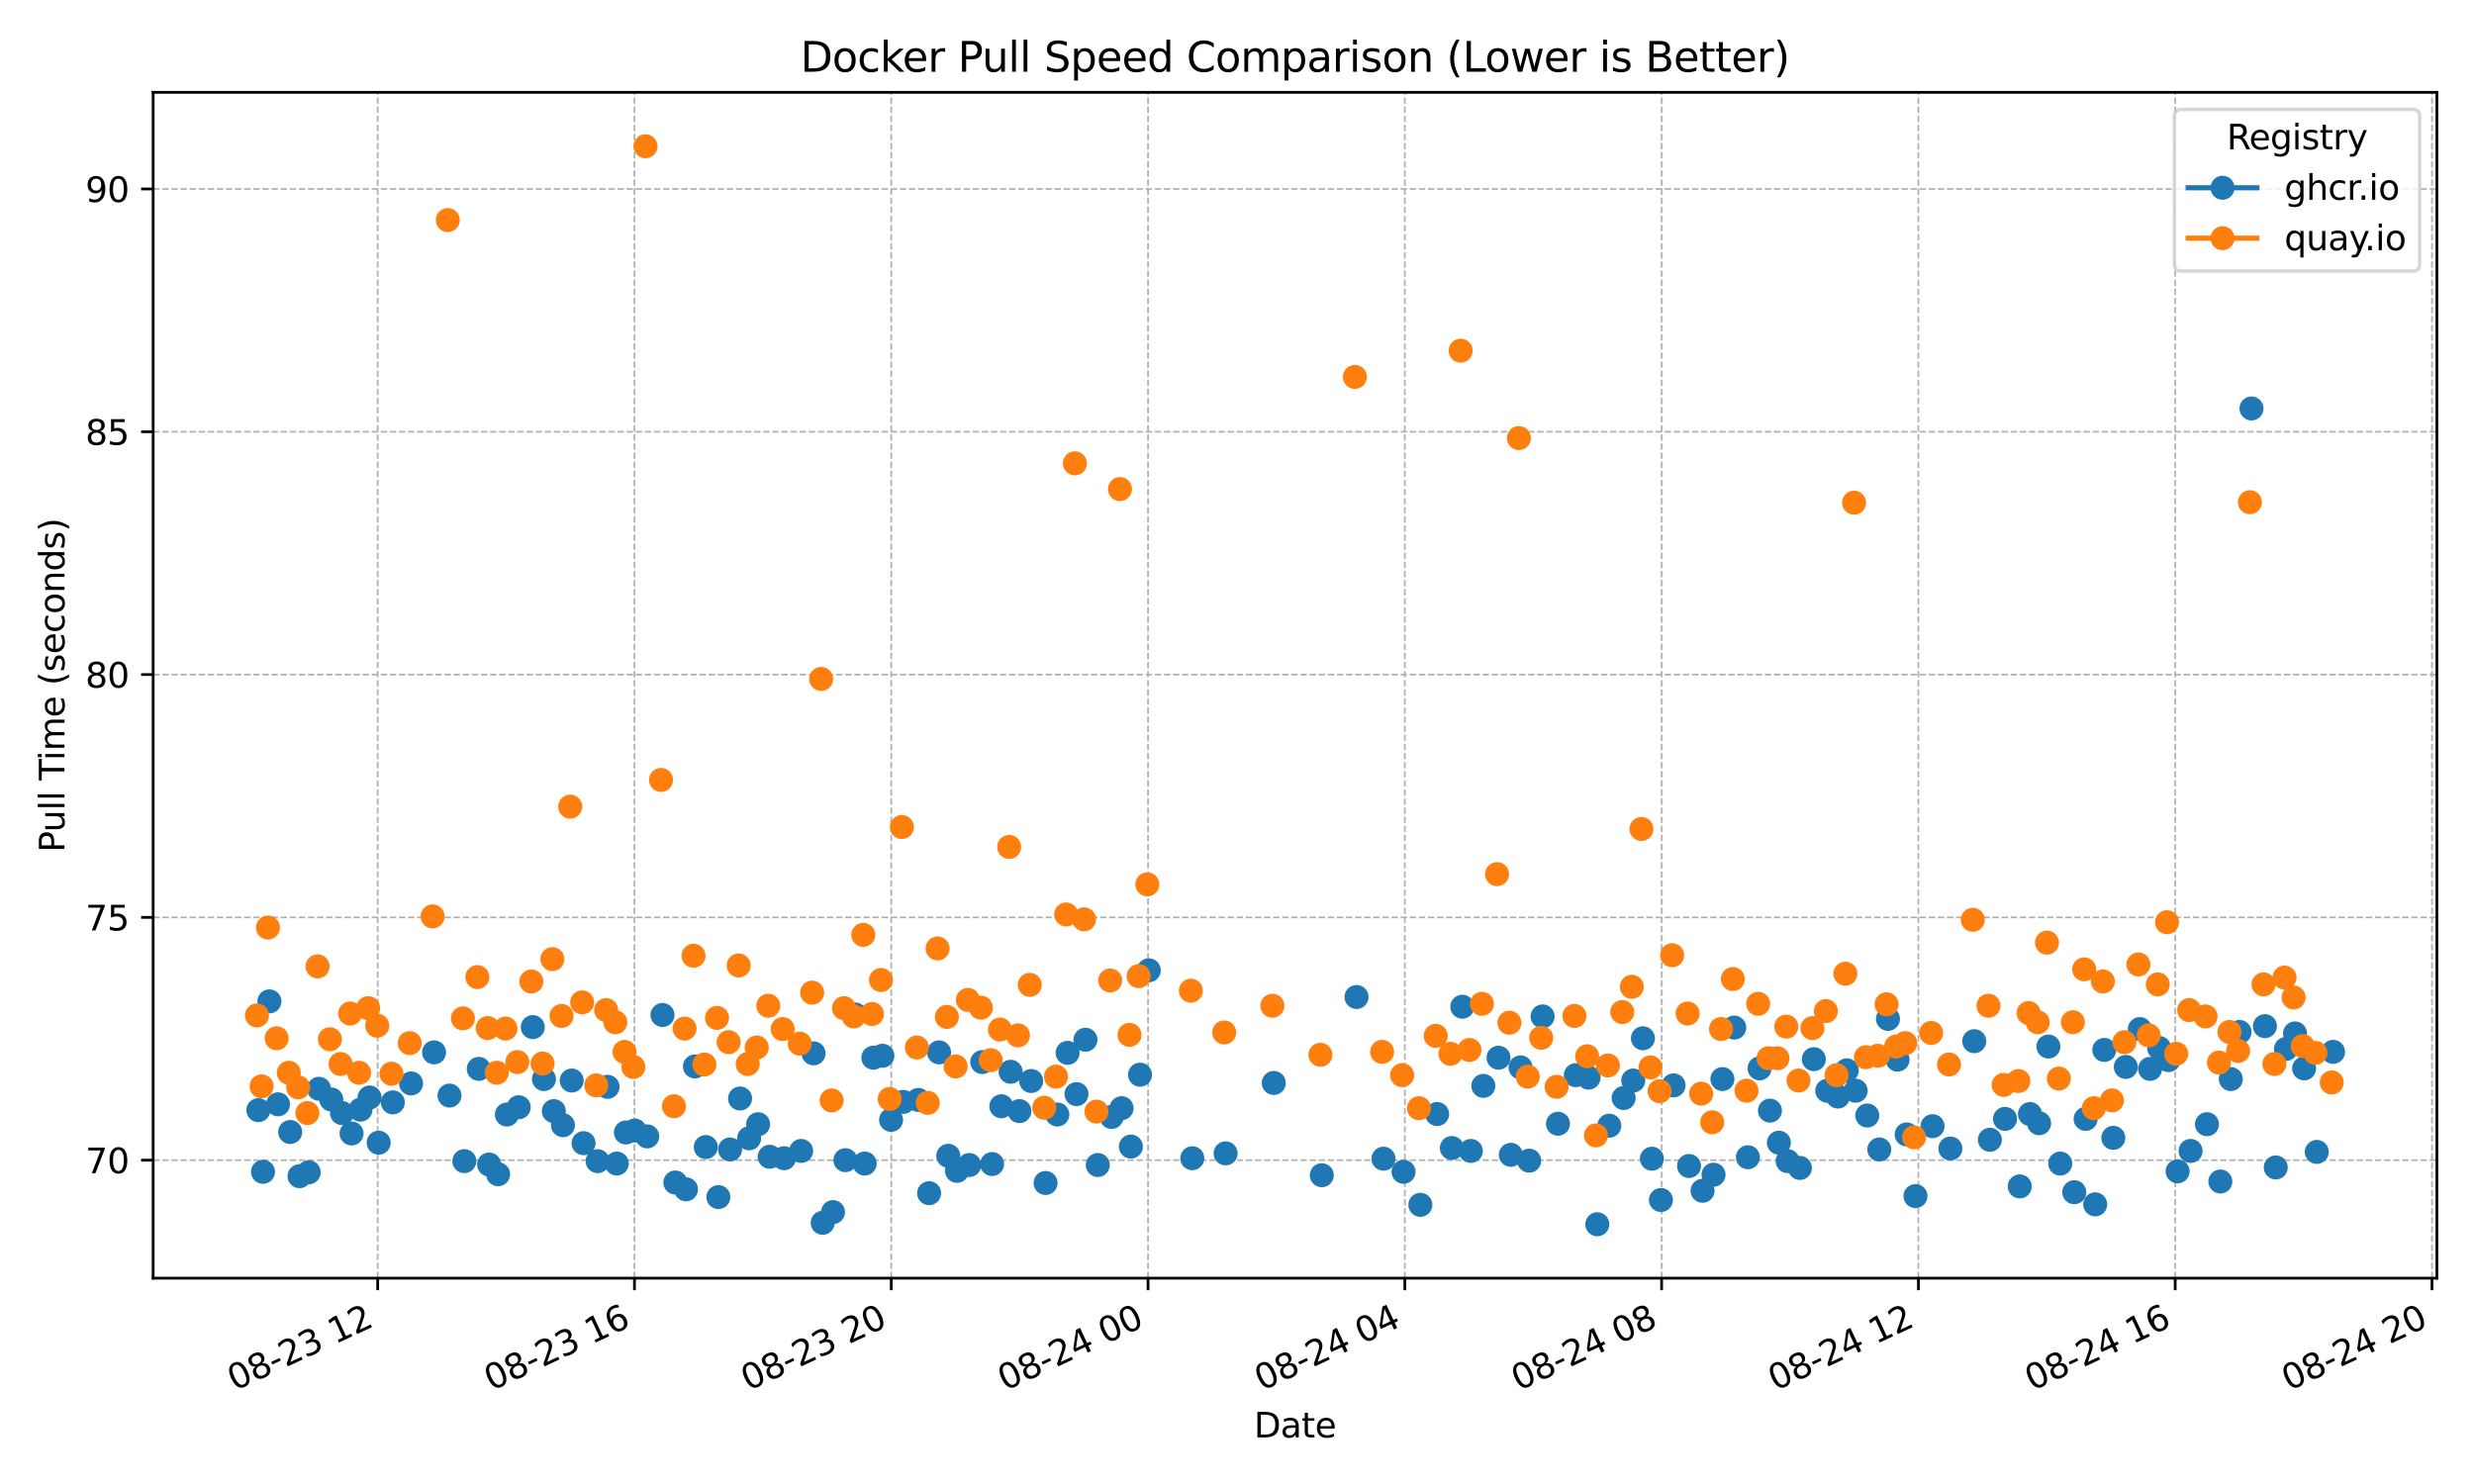 <?xml version="1.0" encoding="utf-8" standalone="no"?>
<!DOCTYPE svg PUBLIC "-//W3C//DTD SVG 1.1//EN"
  "http://www.w3.org/Graphics/SVG/1.1/DTD/svg11.dtd">
<svg xmlns:xlink="http://www.w3.org/1999/xlink" width="720pt" height="432pt" viewBox="0 0 720 432" xmlns="http://www.w3.org/2000/svg" version="1.1">
 <defs>
  <style type="text/css">*{stroke-linejoin: round; stroke-linecap: butt}</style>
 </defs>
 <g id="figure_1">
  <g id="patch_1">
   <path d="M 0 432 
L 720 432 
L 720 0 
L 0 0 
z
" style="fill: #ffffff"/>
  </g>
  <g id="axes_1">
   <g id="patch_2">
    <path d="M 44.57 372.081 
L 709.2 372.081 
L 709.2 26.88 
L 44.57 26.88 
z
" style="fill: #ffffff"/>
   </g>
   <g id="matplotlib.axis_1">
    <g id="xtick_1">
     <g id="line2d_1">
      <path d="M 109.915 372.081 
L 109.915 26.88 
" clip-path="url(#pdedf8ddb29)" style="fill: none; stroke-dasharray: 1.85,0.8; stroke-dashoffset: 0; stroke: #b0b0b0; stroke-width: 0.5"/>
     </g>
     <g id="line2d_2">
      <defs>
       <path id="m46f7b3e721" d="M 0 0 
L 0 3.5 
" style="stroke: #000000; stroke-width: 0.8"/>
      </defs>
      <g>
       <use xlink:href="#m46f7b3e721" x="109.915" y="372.081" style="stroke: #000000; stroke-width: 0.8"/>
      </g>
     </g>
     <g id="text_1">
      <!-- 08-23 12 -->
      <g transform="translate(68.288 404.969) rotate(-25) scale(0.1 -0.1)">
       <defs>
        <path id="DejaVuSans-30" d="M 2034 4250 
Q 1547 4250 1301 3770 
Q 1056 3291 1056 2328 
Q 1056 1369 1301 889 
Q 1547 409 2034 409 
Q 2525 409 2770 889 
Q 3016 1369 3016 2328 
Q 3016 3291 2770 3770 
Q 2525 4250 2034 4250 
z
M 2034 4750 
Q 2819 4750 3233 4129 
Q 3647 3509 3647 2328 
Q 3647 1150 3233 529 
Q 2819 -91 2034 -91 
Q 1250 -91 836 529 
Q 422 1150 422 2328 
Q 422 3509 836 4129 
Q 1250 4750 2034 4750 
z
" transform="scale(0.016)"/>
        <path id="DejaVuSans-38" d="M 2034 2216 
Q 1584 2216 1326 1975 
Q 1069 1734 1069 1313 
Q 1069 891 1326 650 
Q 1584 409 2034 409 
Q 2484 409 2743 651 
Q 3003 894 3003 1313 
Q 3003 1734 2745 1975 
Q 2488 2216 2034 2216 
z
M 1403 2484 
Q 997 2584 770 2862 
Q 544 3141 544 3541 
Q 544 4100 942 4425 
Q 1341 4750 2034 4750 
Q 2731 4750 3128 4425 
Q 3525 4100 3525 3541 
Q 3525 3141 3298 2862 
Q 3072 2584 2669 2484 
Q 3125 2378 3379 2068 
Q 3634 1759 3634 1313 
Q 3634 634 3220 271 
Q 2806 -91 2034 -91 
Q 1263 -91 848 271 
Q 434 634 434 1313 
Q 434 1759 690 2068 
Q 947 2378 1403 2484 
z
M 1172 3481 
Q 1172 3119 1398 2916 
Q 1625 2713 2034 2713 
Q 2441 2713 2670 2916 
Q 2900 3119 2900 3481 
Q 2900 3844 2670 4047 
Q 2441 4250 2034 4250 
Q 1625 4250 1398 4047 
Q 1172 3844 1172 3481 
z
" transform="scale(0.016)"/>
        <path id="DejaVuSans-2d" d="M 313 2009 
L 1997 2009 
L 1997 1497 
L 313 1497 
L 313 2009 
z
" transform="scale(0.016)"/>
        <path id="DejaVuSans-32" d="M 1228 531 
L 3431 531 
L 3431 0 
L 469 0 
L 469 531 
Q 828 903 1448 1529 
Q 2069 2156 2228 2338 
Q 2531 2678 2651 2914 
Q 2772 3150 2772 3378 
Q 2772 3750 2511 3984 
Q 2250 4219 1831 4219 
Q 1534 4219 1204 4116 
Q 875 4013 500 3803 
L 500 4441 
Q 881 4594 1212 4672 
Q 1544 4750 1819 4750 
Q 2544 4750 2975 4387 
Q 3406 4025 3406 3419 
Q 3406 3131 3298 2873 
Q 3191 2616 2906 2266 
Q 2828 2175 2409 1742 
Q 1991 1309 1228 531 
z
" transform="scale(0.016)"/>
        <path id="DejaVuSans-33" d="M 2597 2516 
Q 3050 2419 3304 2112 
Q 3559 1806 3559 1356 
Q 3559 666 3084 287 
Q 2609 -91 1734 -91 
Q 1441 -91 1130 -33 
Q 819 25 488 141 
L 488 750 
Q 750 597 1062 519 
Q 1375 441 1716 441 
Q 2309 441 2620 675 
Q 2931 909 2931 1356 
Q 2931 1769 2642 2001 
Q 2353 2234 1838 2234 
L 1294 2234 
L 1294 2753 
L 1863 2753 
Q 2328 2753 2575 2939 
Q 2822 3125 2822 3475 
Q 2822 3834 2567 4026 
Q 2313 4219 1838 4219 
Q 1578 4219 1281 4162 
Q 984 4106 628 3988 
L 628 4550 
Q 988 4650 1302 4700 
Q 1616 4750 1894 4750 
Q 2613 4750 3031 4423 
Q 3450 4097 3450 3541 
Q 3450 3153 3228 2886 
Q 3006 2619 2597 2516 
z
" transform="scale(0.016)"/>
        <path id="DejaVuSans-20" transform="scale(0.016)"/>
        <path id="DejaVuSans-31" d="M 794 531 
L 1825 531 
L 1825 4091 
L 703 3866 
L 703 4441 
L 1819 4666 
L 2450 4666 
L 2450 531 
L 3481 531 
L 3481 0 
L 794 0 
L 794 531 
z
" transform="scale(0.016)"/>
       </defs>
       <use xlink:href="#DejaVuSans-30"/>
       <use xlink:href="#DejaVuSans-38" transform="translate(63.623 0)"/>
       <use xlink:href="#DejaVuSans-2d" transform="translate(127.246 0)"/>
       <use xlink:href="#DejaVuSans-32" transform="translate(163.33 0)"/>
       <use xlink:href="#DejaVuSans-33" transform="translate(226.953 0)"/>
       <use xlink:href="#DejaVuSans-20" transform="translate(290.576 0)"/>
       <use xlink:href="#DejaVuSans-31" transform="translate(322.363 0)"/>
       <use xlink:href="#DejaVuSans-32" transform="translate(385.986 0)"/>
      </g>
     </g>
    </g>
    <g id="xtick_2">
     <g id="line2d_3">
      <path d="M 184.647 372.081 
L 184.647 26.88 
" clip-path="url(#pdedf8ddb29)" style="fill: none; stroke-dasharray: 1.85,0.8; stroke-dashoffset: 0; stroke: #b0b0b0; stroke-width: 0.5"/>
     </g>
     <g id="line2d_4">
      <g>
       <use xlink:href="#m46f7b3e721" x="184.647" y="372.081" style="stroke: #000000; stroke-width: 0.8"/>
      </g>
     </g>
     <g id="text_2">
      <!-- 08-23 16 -->
      <g transform="translate(143.02 404.969) rotate(-25) scale(0.1 -0.1)">
       <defs>
        <path id="DejaVuSans-36" d="M 2113 2584 
Q 1688 2584 1439 2293 
Q 1191 2003 1191 1497 
Q 1191 994 1439 701 
Q 1688 409 2113 409 
Q 2538 409 2786 701 
Q 3034 994 3034 1497 
Q 3034 2003 2786 2293 
Q 2538 2584 2113 2584 
z
M 3366 4563 
L 3366 3988 
Q 3128 4100 2886 4159 
Q 2644 4219 2406 4219 
Q 1781 4219 1451 3797 
Q 1122 3375 1075 2522 
Q 1259 2794 1537 2939 
Q 1816 3084 2150 3084 
Q 2853 3084 3261 2657 
Q 3669 2231 3669 1497 
Q 3669 778 3244 343 
Q 2819 -91 2113 -91 
Q 1303 -91 875 529 
Q 447 1150 447 2328 
Q 447 3434 972 4092 
Q 1497 4750 2381 4750 
Q 2619 4750 2861 4703 
Q 3103 4656 3366 4563 
z
" transform="scale(0.016)"/>
       </defs>
       <use xlink:href="#DejaVuSans-30"/>
       <use xlink:href="#DejaVuSans-38" transform="translate(63.623 0)"/>
       <use xlink:href="#DejaVuSans-2d" transform="translate(127.246 0)"/>
       <use xlink:href="#DejaVuSans-32" transform="translate(163.33 0)"/>
       <use xlink:href="#DejaVuSans-33" transform="translate(226.953 0)"/>
       <use xlink:href="#DejaVuSans-20" transform="translate(290.576 0)"/>
       <use xlink:href="#DejaVuSans-31" transform="translate(322.363 0)"/>
       <use xlink:href="#DejaVuSans-36" transform="translate(385.986 0)"/>
      </g>
     </g>
    </g>
    <g id="xtick_3">
     <g id="line2d_5">
      <path d="M 259.379 372.081 
L 259.379 26.88 
" clip-path="url(#pdedf8ddb29)" style="fill: none; stroke-dasharray: 1.85,0.8; stroke-dashoffset: 0; stroke: #b0b0b0; stroke-width: 0.5"/>
     </g>
     <g id="line2d_6">
      <g>
       <use xlink:href="#m46f7b3e721" x="259.379" y="372.081" style="stroke: #000000; stroke-width: 0.8"/>
      </g>
     </g>
     <g id="text_3">
      <!-- 08-23 20 -->
      <g transform="translate(217.752 404.969) rotate(-25) scale(0.1 -0.1)">
       <use xlink:href="#DejaVuSans-30"/>
       <use xlink:href="#DejaVuSans-38" transform="translate(63.623 0)"/>
       <use xlink:href="#DejaVuSans-2d" transform="translate(127.246 0)"/>
       <use xlink:href="#DejaVuSans-32" transform="translate(163.33 0)"/>
       <use xlink:href="#DejaVuSans-33" transform="translate(226.953 0)"/>
       <use xlink:href="#DejaVuSans-20" transform="translate(290.576 0)"/>
       <use xlink:href="#DejaVuSans-32" transform="translate(322.363 0)"/>
       <use xlink:href="#DejaVuSans-30" transform="translate(385.986 0)"/>
      </g>
     </g>
    </g>
    <g id="xtick_4">
     <g id="line2d_7">
      <path d="M 334.111 372.081 
L 334.111 26.88 
" clip-path="url(#pdedf8ddb29)" style="fill: none; stroke-dasharray: 1.85,0.8; stroke-dashoffset: 0; stroke: #b0b0b0; stroke-width: 0.5"/>
     </g>
     <g id="line2d_8">
      <g>
       <use xlink:href="#m46f7b3e721" x="334.111" y="372.081" style="stroke: #000000; stroke-width: 0.8"/>
      </g>
     </g>
     <g id="text_4">
      <!-- 08-24 00 -->
      <g transform="translate(292.484 404.969) rotate(-25) scale(0.1 -0.1)">
       <defs>
        <path id="DejaVuSans-34" d="M 2419 4116 
L 825 1625 
L 2419 1625 
L 2419 4116 
z
M 2253 4666 
L 3047 4666 
L 3047 1625 
L 3713 1625 
L 3713 1100 
L 3047 1100 
L 3047 0 
L 2419 0 
L 2419 1100 
L 313 1100 
L 313 1709 
L 2253 4666 
z
" transform="scale(0.016)"/>
       </defs>
       <use xlink:href="#DejaVuSans-30"/>
       <use xlink:href="#DejaVuSans-38" transform="translate(63.623 0)"/>
       <use xlink:href="#DejaVuSans-2d" transform="translate(127.246 0)"/>
       <use xlink:href="#DejaVuSans-32" transform="translate(163.33 0)"/>
       <use xlink:href="#DejaVuSans-34" transform="translate(226.953 0)"/>
       <use xlink:href="#DejaVuSans-20" transform="translate(290.576 0)"/>
       <use xlink:href="#DejaVuSans-30" transform="translate(322.363 0)"/>
       <use xlink:href="#DejaVuSans-30" transform="translate(385.986 0)"/>
      </g>
     </g>
    </g>
    <g id="xtick_5">
     <g id="line2d_9">
      <path d="M 408.843 372.081 
L 408.843 26.88 
" clip-path="url(#pdedf8ddb29)" style="fill: none; stroke-dasharray: 1.85,0.8; stroke-dashoffset: 0; stroke: #b0b0b0; stroke-width: 0.5"/>
     </g>
     <g id="line2d_10">
      <g>
       <use xlink:href="#m46f7b3e721" x="408.843" y="372.081" style="stroke: #000000; stroke-width: 0.8"/>
      </g>
     </g>
     <g id="text_5">
      <!-- 08-24 04 -->
      <g transform="translate(367.216 404.969) rotate(-25) scale(0.1 -0.1)">
       <use xlink:href="#DejaVuSans-30"/>
       <use xlink:href="#DejaVuSans-38" transform="translate(63.623 0)"/>
       <use xlink:href="#DejaVuSans-2d" transform="translate(127.246 0)"/>
       <use xlink:href="#DejaVuSans-32" transform="translate(163.33 0)"/>
       <use xlink:href="#DejaVuSans-34" transform="translate(226.953 0)"/>
       <use xlink:href="#DejaVuSans-20" transform="translate(290.576 0)"/>
       <use xlink:href="#DejaVuSans-30" transform="translate(322.363 0)"/>
       <use xlink:href="#DejaVuSans-34" transform="translate(385.986 0)"/>
      </g>
     </g>
    </g>
    <g id="xtick_6">
     <g id="line2d_11">
      <path d="M 483.575 372.081 
L 483.575 26.88 
" clip-path="url(#pdedf8ddb29)" style="fill: none; stroke-dasharray: 1.85,0.8; stroke-dashoffset: 0; stroke: #b0b0b0; stroke-width: 0.5"/>
     </g>
     <g id="line2d_12">
      <g>
       <use xlink:href="#m46f7b3e721" x="483.575" y="372.081" style="stroke: #000000; stroke-width: 0.8"/>
      </g>
     </g>
     <g id="text_6">
      <!-- 08-24 08 -->
      <g transform="translate(441.948 404.969) rotate(-25) scale(0.1 -0.1)">
       <use xlink:href="#DejaVuSans-30"/>
       <use xlink:href="#DejaVuSans-38" transform="translate(63.623 0)"/>
       <use xlink:href="#DejaVuSans-2d" transform="translate(127.246 0)"/>
       <use xlink:href="#DejaVuSans-32" transform="translate(163.33 0)"/>
       <use xlink:href="#DejaVuSans-34" transform="translate(226.953 0)"/>
       <use xlink:href="#DejaVuSans-20" transform="translate(290.576 0)"/>
       <use xlink:href="#DejaVuSans-30" transform="translate(322.363 0)"/>
       <use xlink:href="#DejaVuSans-38" transform="translate(385.986 0)"/>
      </g>
     </g>
    </g>
    <g id="xtick_7">
     <g id="line2d_13">
      <path d="M 558.308 372.081 
L 558.308 26.88 
" clip-path="url(#pdedf8ddb29)" style="fill: none; stroke-dasharray: 1.85,0.8; stroke-dashoffset: 0; stroke: #b0b0b0; stroke-width: 0.5"/>
     </g>
     <g id="line2d_14">
      <g>
       <use xlink:href="#m46f7b3e721" x="558.308" y="372.081" style="stroke: #000000; stroke-width: 0.8"/>
      </g>
     </g>
     <g id="text_7">
      <!-- 08-24 12 -->
      <g transform="translate(516.68 404.969) rotate(-25) scale(0.1 -0.1)">
       <use xlink:href="#DejaVuSans-30"/>
       <use xlink:href="#DejaVuSans-38" transform="translate(63.623 0)"/>
       <use xlink:href="#DejaVuSans-2d" transform="translate(127.246 0)"/>
       <use xlink:href="#DejaVuSans-32" transform="translate(163.33 0)"/>
       <use xlink:href="#DejaVuSans-34" transform="translate(226.953 0)"/>
       <use xlink:href="#DejaVuSans-20" transform="translate(290.576 0)"/>
       <use xlink:href="#DejaVuSans-31" transform="translate(322.363 0)"/>
       <use xlink:href="#DejaVuSans-32" transform="translate(385.986 0)"/>
      </g>
     </g>
    </g>
    <g id="xtick_8">
     <g id="line2d_15">
      <path d="M 633.04 372.081 
L 633.04 26.88 
" clip-path="url(#pdedf8ddb29)" style="fill: none; stroke-dasharray: 1.85,0.8; stroke-dashoffset: 0; stroke: #b0b0b0; stroke-width: 0.5"/>
     </g>
     <g id="line2d_16">
      <g>
       <use xlink:href="#m46f7b3e721" x="633.04" y="372.081" style="stroke: #000000; stroke-width: 0.8"/>
      </g>
     </g>
     <g id="text_8">
      <!-- 08-24 16 -->
      <g transform="translate(591.412 404.969) rotate(-25) scale(0.1 -0.1)">
       <use xlink:href="#DejaVuSans-30"/>
       <use xlink:href="#DejaVuSans-38" transform="translate(63.623 0)"/>
       <use xlink:href="#DejaVuSans-2d" transform="translate(127.246 0)"/>
       <use xlink:href="#DejaVuSans-32" transform="translate(163.33 0)"/>
       <use xlink:href="#DejaVuSans-34" transform="translate(226.953 0)"/>
       <use xlink:href="#DejaVuSans-20" transform="translate(290.576 0)"/>
       <use xlink:href="#DejaVuSans-31" transform="translate(322.363 0)"/>
       <use xlink:href="#DejaVuSans-36" transform="translate(385.986 0)"/>
      </g>
     </g>
    </g>
    <g id="xtick_9">
     <g id="line2d_17">
      <path d="M 707.772 372.081 
L 707.772 26.88 
" clip-path="url(#pdedf8ddb29)" style="fill: none; stroke-dasharray: 1.85,0.8; stroke-dashoffset: 0; stroke: #b0b0b0; stroke-width: 0.5"/>
     </g>
     <g id="line2d_18">
      <g>
       <use xlink:href="#m46f7b3e721" x="707.772" y="372.081" style="stroke: #000000; stroke-width: 0.8"/>
      </g>
     </g>
     <g id="text_9">
      <!-- 08-24 20 -->
      <g transform="translate(666.144 404.969) rotate(-25) scale(0.1 -0.1)">
       <use xlink:href="#DejaVuSans-30"/>
       <use xlink:href="#DejaVuSans-38" transform="translate(63.623 0)"/>
       <use xlink:href="#DejaVuSans-2d" transform="translate(127.246 0)"/>
       <use xlink:href="#DejaVuSans-32" transform="translate(163.33 0)"/>
       <use xlink:href="#DejaVuSans-34" transform="translate(226.953 0)"/>
       <use xlink:href="#DejaVuSans-20" transform="translate(290.576 0)"/>
       <use xlink:href="#DejaVuSans-32" transform="translate(322.363 0)"/>
       <use xlink:href="#DejaVuSans-30" transform="translate(385.986 0)"/>
      </g>
     </g>
    </g>
    <g id="text_10">
     <!-- Date -->
     <g transform="translate(364.934 418.452) scale(0.1 -0.1)">
      <defs>
       <path id="DejaVuSans-44" d="M 1259 4147 
L 1259 519 
L 2022 519 
Q 2988 519 3436 956 
Q 3884 1394 3884 2338 
Q 3884 3275 3436 3711 
Q 2988 4147 2022 4147 
L 1259 4147 
z
M 628 4666 
L 1925 4666 
Q 3281 4666 3915 4102 
Q 4550 3538 4550 2338 
Q 4550 1131 3912 565 
Q 3275 0 1925 0 
L 628 0 
L 628 4666 
z
" transform="scale(0.016)"/>
       <path id="DejaVuSans-61" d="M 2194 1759 
Q 1497 1759 1228 1600 
Q 959 1441 959 1056 
Q 959 750 1161 570 
Q 1363 391 1709 391 
Q 2188 391 2477 730 
Q 2766 1069 2766 1631 
L 2766 1759 
L 2194 1759 
z
M 3341 1997 
L 3341 0 
L 2766 0 
L 2766 531 
Q 2569 213 2275 61 
Q 1981 -91 1556 -91 
Q 1019 -91 701 211 
Q 384 513 384 1019 
Q 384 1609 779 1909 
Q 1175 2209 1959 2209 
L 2766 2209 
L 2766 2266 
Q 2766 2663 2505 2880 
Q 2244 3097 1772 3097 
Q 1472 3097 1187 3025 
Q 903 2953 641 2809 
L 641 3341 
Q 956 3463 1253 3523 
Q 1550 3584 1831 3584 
Q 2591 3584 2966 3190 
Q 3341 2797 3341 1997 
z
" transform="scale(0.016)"/>
       <path id="DejaVuSans-74" d="M 1172 4494 
L 1172 3500 
L 2356 3500 
L 2356 3053 
L 1172 3053 
L 1172 1153 
Q 1172 725 1289 603 
Q 1406 481 1766 481 
L 2356 481 
L 2356 0 
L 1766 0 
Q 1100 0 847 248 
Q 594 497 594 1153 
L 594 3053 
L 172 3053 
L 172 3500 
L 594 3500 
L 594 4494 
L 1172 4494 
z
" transform="scale(0.016)"/>
       <path id="DejaVuSans-65" d="M 3597 1894 
L 3597 1613 
L 953 1613 
Q 991 1019 1311 708 
Q 1631 397 2203 397 
Q 2534 397 2845 478 
Q 3156 559 3463 722 
L 3463 178 
Q 3153 47 2828 -22 
Q 2503 -91 2169 -91 
Q 1331 -91 842 396 
Q 353 884 353 1716 
Q 353 2575 817 3079 
Q 1281 3584 2069 3584 
Q 2775 3584 3186 3129 
Q 3597 2675 3597 1894 
z
M 3022 2063 
Q 3016 2534 2758 2815 
Q 2500 3097 2075 3097 
Q 1594 3097 1305 2825 
Q 1016 2553 972 2059 
L 3022 2063 
z
" transform="scale(0.016)"/>
      </defs>
      <use xlink:href="#DejaVuSans-44"/>
      <use xlink:href="#DejaVuSans-61" transform="translate(77.002 0)"/>
      <use xlink:href="#DejaVuSans-74" transform="translate(138.281 0)"/>
      <use xlink:href="#DejaVuSans-65" transform="translate(177.49 0)"/>
     </g>
    </g>
   </g>
   <g id="matplotlib.axis_2">
    <g id="ytick_1">
     <g id="line2d_19">
      <path d="M 44.57 337.73 
L 709.2 337.73 
" clip-path="url(#pdedf8ddb29)" style="fill: none; stroke-dasharray: 1.85,0.8; stroke-dashoffset: 0; stroke: #b0b0b0; stroke-width: 0.5"/>
     </g>
     <g id="line2d_20">
      <defs>
       <path id="m3bd693c0fd" d="M 0 0 
L -3.5 0 
" style="stroke: #000000; stroke-width: 0.8"/>
      </defs>
      <g>
       <use xlink:href="#m3bd693c0fd" x="44.57" y="337.73" style="stroke: #000000; stroke-width: 0.8"/>
      </g>
     </g>
     <g id="text_11">
      <!-- 70 -->
      <g transform="translate(24.845 341.529) scale(0.1 -0.1)">
       <defs>
        <path id="DejaVuSans-37" d="M 525 4666 
L 3525 4666 
L 3525 4397 
L 1831 0 
L 1172 0 
L 2766 4134 
L 525 4134 
L 525 4666 
z
" transform="scale(0.016)"/>
       </defs>
       <use xlink:href="#DejaVuSans-37"/>
       <use xlink:href="#DejaVuSans-30" transform="translate(63.623 0)"/>
      </g>
     </g>
    </g>
    <g id="ytick_2">
     <g id="line2d_21">
      <path d="M 44.57 267.05 
L 709.2 267.05 
" clip-path="url(#pdedf8ddb29)" style="fill: none; stroke-dasharray: 1.85,0.8; stroke-dashoffset: 0; stroke: #b0b0b0; stroke-width: 0.5"/>
     </g>
     <g id="line2d_22">
      <g>
       <use xlink:href="#m3bd693c0fd" x="44.57" y="267.05" style="stroke: #000000; stroke-width: 0.8"/>
      </g>
     </g>
     <g id="text_12">
      <!-- 75 -->
      <g transform="translate(24.845 270.85) scale(0.1 -0.1)">
       <defs>
        <path id="DejaVuSans-35" d="M 691 4666 
L 3169 4666 
L 3169 4134 
L 1269 4134 
L 1269 2991 
Q 1406 3038 1543 3061 
Q 1681 3084 1819 3084 
Q 2600 3084 3056 2656 
Q 3513 2228 3513 1497 
Q 3513 744 3044 326 
Q 2575 -91 1722 -91 
Q 1428 -91 1123 -41 
Q 819 9 494 109 
L 494 744 
Q 775 591 1075 516 
Q 1375 441 1709 441 
Q 2250 441 2565 725 
Q 2881 1009 2881 1497 
Q 2881 1984 2565 2268 
Q 2250 2553 1709 2553 
Q 1456 2553 1204 2497 
Q 953 2441 691 2322 
L 691 4666 
z
" transform="scale(0.016)"/>
       </defs>
       <use xlink:href="#DejaVuSans-37"/>
       <use xlink:href="#DejaVuSans-35" transform="translate(63.623 0)"/>
      </g>
     </g>
    </g>
    <g id="ytick_3">
     <g id="line2d_23">
      <path d="M 44.57 196.37 
L 709.2 196.37 
" clip-path="url(#pdedf8ddb29)" style="fill: none; stroke-dasharray: 1.85,0.8; stroke-dashoffset: 0; stroke: #b0b0b0; stroke-width: 0.5"/>
     </g>
     <g id="line2d_24">
      <g>
       <use xlink:href="#m3bd693c0fd" x="44.57" y="196.37" style="stroke: #000000; stroke-width: 0.8"/>
      </g>
     </g>
     <g id="text_13">
      <!-- 80 -->
      <g transform="translate(24.845 200.17) scale(0.1 -0.1)">
       <use xlink:href="#DejaVuSans-38"/>
       <use xlink:href="#DejaVuSans-30" transform="translate(63.623 0)"/>
      </g>
     </g>
    </g>
    <g id="ytick_4">
     <g id="line2d_25">
      <path d="M 44.57 125.691 
L 709.2 125.691 
" clip-path="url(#pdedf8ddb29)" style="fill: none; stroke-dasharray: 1.85,0.8; stroke-dashoffset: 0; stroke: #b0b0b0; stroke-width: 0.5"/>
     </g>
     <g id="line2d_26">
      <g>
       <use xlink:href="#m3bd693c0fd" x="44.57" y="125.691" style="stroke: #000000; stroke-width: 0.8"/>
      </g>
     </g>
     <g id="text_14">
      <!-- 85 -->
      <g transform="translate(24.845 129.49) scale(0.1 -0.1)">
       <use xlink:href="#DejaVuSans-38"/>
       <use xlink:href="#DejaVuSans-35" transform="translate(63.623 0)"/>
      </g>
     </g>
    </g>
    <g id="ytick_5">
     <g id="line2d_27">
      <path d="M 44.57 55.011 
L 709.2 55.011 
" clip-path="url(#pdedf8ddb29)" style="fill: none; stroke-dasharray: 1.85,0.8; stroke-dashoffset: 0; stroke: #b0b0b0; stroke-width: 0.5"/>
     </g>
     <g id="line2d_28">
      <g>
       <use xlink:href="#m3bd693c0fd" x="44.57" y="55.011" style="stroke: #000000; stroke-width: 0.8"/>
      </g>
     </g>
     <g id="text_15">
      <!-- 90 -->
      <g transform="translate(24.845 58.81) scale(0.1 -0.1)">
       <defs>
        <path id="DejaVuSans-39" d="M 703 97 
L 703 672 
Q 941 559 1184 500 
Q 1428 441 1663 441 
Q 2288 441 2617 861 
Q 2947 1281 2994 2138 
Q 2813 1869 2534 1725 
Q 2256 1581 1919 1581 
Q 1219 1581 811 2004 
Q 403 2428 403 3163 
Q 403 3881 828 4315 
Q 1253 4750 1959 4750 
Q 2769 4750 3195 4129 
Q 3622 3509 3622 2328 
Q 3622 1225 3098 567 
Q 2575 -91 1691 -91 
Q 1453 -91 1209 -44 
Q 966 3 703 97 
z
M 1959 2075 
Q 2384 2075 2632 2365 
Q 2881 2656 2881 3163 
Q 2881 3666 2632 3958 
Q 2384 4250 1959 4250 
Q 1534 4250 1286 3958 
Q 1038 3666 1038 3163 
Q 1038 2656 1286 2365 
Q 1534 2075 1959 2075 
z
" transform="scale(0.016)"/>
       </defs>
       <use xlink:href="#DejaVuSans-39"/>
       <use xlink:href="#DejaVuSans-30" transform="translate(63.623 0)"/>
      </g>
     </g>
    </g>
    <g id="text_16">
     <!-- Pull Time (seconds) -->
     <g transform="translate(18.765 248.105) rotate(-90) scale(0.1 -0.1)">
      <defs>
       <path id="DejaVuSans-50" d="M 1259 4147 
L 1259 2394 
L 2053 2394 
Q 2494 2394 2734 2622 
Q 2975 2850 2975 3272 
Q 2975 3691 2734 3919 
Q 2494 4147 2053 4147 
L 1259 4147 
z
M 628 4666 
L 2053 4666 
Q 2838 4666 3239 4311 
Q 3641 3956 3641 3272 
Q 3641 2581 3239 2228 
Q 2838 1875 2053 1875 
L 1259 1875 
L 1259 0 
L 628 0 
L 628 4666 
z
" transform="scale(0.016)"/>
       <path id="DejaVuSans-75" d="M 544 1381 
L 544 3500 
L 1119 3500 
L 1119 1403 
Q 1119 906 1312 657 
Q 1506 409 1894 409 
Q 2359 409 2629 706 
Q 2900 1003 2900 1516 
L 2900 3500 
L 3475 3500 
L 3475 0 
L 2900 0 
L 2900 538 
Q 2691 219 2414 64 
Q 2138 -91 1772 -91 
Q 1169 -91 856 284 
Q 544 659 544 1381 
z
M 1991 3584 
L 1991 3584 
z
" transform="scale(0.016)"/>
       <path id="DejaVuSans-6c" d="M 603 4863 
L 1178 4863 
L 1178 0 
L 603 0 
L 603 4863 
z
" transform="scale(0.016)"/>
       <path id="DejaVuSans-54" d="M -19 4666 
L 3928 4666 
L 3928 4134 
L 2272 4134 
L 2272 0 
L 1638 0 
L 1638 4134 
L -19 4134 
L -19 4666 
z
" transform="scale(0.016)"/>
       <path id="DejaVuSans-69" d="M 603 3500 
L 1178 3500 
L 1178 0 
L 603 0 
L 603 3500 
z
M 603 4863 
L 1178 4863 
L 1178 4134 
L 603 4134 
L 603 4863 
z
" transform="scale(0.016)"/>
       <path id="DejaVuSans-6d" d="M 3328 2828 
Q 3544 3216 3844 3400 
Q 4144 3584 4550 3584 
Q 5097 3584 5394 3201 
Q 5691 2819 5691 2113 
L 5691 0 
L 5113 0 
L 5113 2094 
Q 5113 2597 4934 2840 
Q 4756 3084 4391 3084 
Q 3944 3084 3684 2787 
Q 3425 2491 3425 1978 
L 3425 0 
L 2847 0 
L 2847 2094 
Q 2847 2600 2669 2842 
Q 2491 3084 2119 3084 
Q 1678 3084 1418 2786 
Q 1159 2488 1159 1978 
L 1159 0 
L 581 0 
L 581 3500 
L 1159 3500 
L 1159 2956 
Q 1356 3278 1631 3431 
Q 1906 3584 2284 3584 
Q 2666 3584 2933 3390 
Q 3200 3197 3328 2828 
z
" transform="scale(0.016)"/>
       <path id="DejaVuSans-28" d="M 1984 4856 
Q 1566 4138 1362 3434 
Q 1159 2731 1159 2009 
Q 1159 1288 1364 580 
Q 1569 -128 1984 -844 
L 1484 -844 
Q 1016 -109 783 600 
Q 550 1309 550 2009 
Q 550 2706 781 3412 
Q 1013 4119 1484 4856 
L 1984 4856 
z
" transform="scale(0.016)"/>
       <path id="DejaVuSans-73" d="M 2834 3397 
L 2834 2853 
Q 2591 2978 2328 3040 
Q 2066 3103 1784 3103 
Q 1356 3103 1142 2972 
Q 928 2841 928 2578 
Q 928 2378 1081 2264 
Q 1234 2150 1697 2047 
L 1894 2003 
Q 2506 1872 2764 1633 
Q 3022 1394 3022 966 
Q 3022 478 2636 193 
Q 2250 -91 1575 -91 
Q 1294 -91 989 -36 
Q 684 19 347 128 
L 347 722 
Q 666 556 975 473 
Q 1284 391 1588 391 
Q 1994 391 2212 530 
Q 2431 669 2431 922 
Q 2431 1156 2273 1281 
Q 2116 1406 1581 1522 
L 1381 1569 
Q 847 1681 609 1914 
Q 372 2147 372 2553 
Q 372 3047 722 3315 
Q 1072 3584 1716 3584 
Q 2034 3584 2315 3537 
Q 2597 3491 2834 3397 
z
" transform="scale(0.016)"/>
       <path id="DejaVuSans-63" d="M 3122 3366 
L 3122 2828 
Q 2878 2963 2633 3030 
Q 2388 3097 2138 3097 
Q 1578 3097 1268 2742 
Q 959 2388 959 1747 
Q 959 1106 1268 751 
Q 1578 397 2138 397 
Q 2388 397 2633 464 
Q 2878 531 3122 666 
L 3122 134 
Q 2881 22 2623 -34 
Q 2366 -91 2075 -91 
Q 1284 -91 818 406 
Q 353 903 353 1747 
Q 353 2603 823 3093 
Q 1294 3584 2113 3584 
Q 2378 3584 2631 3529 
Q 2884 3475 3122 3366 
z
" transform="scale(0.016)"/>
       <path id="DejaVuSans-6f" d="M 1959 3097 
Q 1497 3097 1228 2736 
Q 959 2375 959 1747 
Q 959 1119 1226 758 
Q 1494 397 1959 397 
Q 2419 397 2687 759 
Q 2956 1122 2956 1747 
Q 2956 2369 2687 2733 
Q 2419 3097 1959 3097 
z
M 1959 3584 
Q 2709 3584 3137 3096 
Q 3566 2609 3566 1747 
Q 3566 888 3137 398 
Q 2709 -91 1959 -91 
Q 1206 -91 779 398 
Q 353 888 353 1747 
Q 353 2609 779 3096 
Q 1206 3584 1959 3584 
z
" transform="scale(0.016)"/>
       <path id="DejaVuSans-6e" d="M 3513 2113 
L 3513 0 
L 2938 0 
L 2938 2094 
Q 2938 2591 2744 2837 
Q 2550 3084 2163 3084 
Q 1697 3084 1428 2787 
Q 1159 2491 1159 1978 
L 1159 0 
L 581 0 
L 581 3500 
L 1159 3500 
L 1159 2956 
Q 1366 3272 1645 3428 
Q 1925 3584 2291 3584 
Q 2894 3584 3203 3211 
Q 3513 2838 3513 2113 
z
" transform="scale(0.016)"/>
       <path id="DejaVuSans-64" d="M 2906 2969 
L 2906 4863 
L 3481 4863 
L 3481 0 
L 2906 0 
L 2906 525 
Q 2725 213 2448 61 
Q 2172 -91 1784 -91 
Q 1150 -91 751 415 
Q 353 922 353 1747 
Q 353 2572 751 3078 
Q 1150 3584 1784 3584 
Q 2172 3584 2448 3432 
Q 2725 3281 2906 2969 
z
M 947 1747 
Q 947 1113 1208 752 
Q 1469 391 1925 391 
Q 2381 391 2643 752 
Q 2906 1113 2906 1747 
Q 2906 2381 2643 2742 
Q 2381 3103 1925 3103 
Q 1469 3103 1208 2742 
Q 947 2381 947 1747 
z
" transform="scale(0.016)"/>
       <path id="DejaVuSans-29" d="M 513 4856 
L 1013 4856 
Q 1481 4119 1714 3412 
Q 1947 2706 1947 2009 
Q 1947 1309 1714 600 
Q 1481 -109 1013 -844 
L 513 -844 
Q 928 -128 1133 580 
Q 1338 1288 1338 2009 
Q 1338 2731 1133 3434 
Q 928 4138 513 4856 
z
" transform="scale(0.016)"/>
      </defs>
      <use xlink:href="#DejaVuSans-50"/>
      <use xlink:href="#DejaVuSans-75" transform="translate(58.553 0)"/>
      <use xlink:href="#DejaVuSans-6c" transform="translate(121.932 0)"/>
      <use xlink:href="#DejaVuSans-6c" transform="translate(149.715 0)"/>
      <use xlink:href="#DejaVuSans-20" transform="translate(177.498 0)"/>
      <use xlink:href="#DejaVuSans-54" transform="translate(209.285 0)"/>
      <use xlink:href="#DejaVuSans-69" transform="translate(267.244 0)"/>
      <use xlink:href="#DejaVuSans-6d" transform="translate(295.027 0)"/>
      <use xlink:href="#DejaVuSans-65" transform="translate(392.439 0)"/>
      <use xlink:href="#DejaVuSans-20" transform="translate(453.963 0)"/>
      <use xlink:href="#DejaVuSans-28" transform="translate(485.75 0)"/>
      <use xlink:href="#DejaVuSans-73" transform="translate(524.764 0)"/>
      <use xlink:href="#DejaVuSans-65" transform="translate(576.863 0)"/>
      <use xlink:href="#DejaVuSans-63" transform="translate(638.387 0)"/>
      <use xlink:href="#DejaVuSans-6f" transform="translate(693.367 0)"/>
      <use xlink:href="#DejaVuSans-6e" transform="translate(754.549 0)"/>
      <use xlink:href="#DejaVuSans-64" transform="translate(817.928 0)"/>
      <use xlink:href="#DejaVuSans-73" transform="translate(881.404 0)"/>
      <use xlink:href="#DejaVuSans-29" transform="translate(933.504 0)"/>
     </g>
    </g>
   </g>
   <g id="line2d_29">
    <path d="M 678.99 306.207 
" clip-path="url(#pdedf8ddb29)" style="fill: none; stroke: #1f77b4; stroke-width: 1.5; stroke-linecap: square"/>
    <defs>
     <path id="mb1f8137b44" d="M 0 3 
C 0.796 3 1.559 2.684 2.121 2.121 
C 2.684 1.559 3 0.796 3 0 
C 3 -0.796 2.684 -1.559 2.121 -2.121 
C 1.559 -2.684 0.796 -3 0 -3 
C -0.796 -3 -1.559 -2.684 -2.121 -2.121 
C -2.684 -1.559 -3 -0.796 -3 0 
C -3 0.796 -2.684 1.559 -2.121 2.121 
C -1.559 2.684 -0.796 3 0 3 
z
" style="stroke: #1f77b4"/>
    </defs>
    <g clip-path="url(#pdedf8ddb29)">
     <use xlink:href="#mb1f8137b44" x="75.19" y="323.17" style="fill: #1f77b4; stroke: #1f77b4"/>
     <use xlink:href="#mb1f8137b44" x="76.54" y="341.123" style="fill: #1f77b4; stroke: #1f77b4"/>
     <use xlink:href="#mb1f8137b44" x="78.408" y="291.506" style="fill: #1f77b4; stroke: #1f77b4"/>
     <use xlink:href="#mb1f8137b44" x="80.91" y="321.474" style="fill: #1f77b4; stroke: #1f77b4"/>
     <use xlink:href="#mb1f8137b44" x="84.449" y="329.531" style="fill: #1f77b4; stroke: #1f77b4"/>
     <use xlink:href="#mb1f8137b44" x="87.168" y="342.395" style="fill: #1f77b4; stroke: #1f77b4"/>
     <use xlink:href="#mb1f8137b44" x="89.841" y="341.264" style="fill: #1f77b4; stroke: #1f77b4"/>
     <use xlink:href="#mb1f8137b44" x="92.836" y="316.95" style="fill: #1f77b4; stroke: #1f77b4"/>
     <use xlink:href="#mb1f8137b44" x="96.411" y="320.06" style="fill: #1f77b4; stroke: #1f77b4"/>
     <use xlink:href="#mb1f8137b44" x="99.525" y="324.018" style="fill: #1f77b4; stroke: #1f77b4"/>
     <use xlink:href="#mb1f8137b44" x="102.322" y="329.955" style="fill: #1f77b4; stroke: #1f77b4"/>
     <use xlink:href="#mb1f8137b44" x="104.902" y="323.029" style="fill: #1f77b4; stroke: #1f77b4"/>
     <use xlink:href="#mb1f8137b44" x="107.559" y="319.495" style="fill: #1f77b4; stroke: #1f77b4"/>
     <use xlink:href="#mb1f8137b44" x="110.2" y="332.641" style="fill: #1f77b4; stroke: #1f77b4"/>
     <use xlink:href="#mb1f8137b44" x="114.321" y="320.908" style="fill: #1f77b4; stroke: #1f77b4"/>
     <use xlink:href="#mb1f8137b44" x="119.635" y="315.395" style="fill: #1f77b4; stroke: #1f77b4"/>
     <use xlink:href="#mb1f8137b44" x="126.32" y="306.348" style="fill: #1f77b4; stroke: #1f77b4"/>
     <use xlink:href="#mb1f8137b44" x="130.819" y="318.929" style="fill: #1f77b4; stroke: #1f77b4"/>
     <use xlink:href="#mb1f8137b44" x="135.132" y="338.013" style="fill: #1f77b4; stroke: #1f77b4"/>
     <use xlink:href="#mb1f8137b44" x="139.336" y="311.155" style="fill: #1f77b4; stroke: #1f77b4"/>
     <use xlink:href="#mb1f8137b44" x="142.346" y="339.003" style="fill: #1f77b4; stroke: #1f77b4"/>
     <use xlink:href="#mb1f8137b44" x="144.966" y="341.83" style="fill: #1f77b4; stroke: #1f77b4"/>
     <use xlink:href="#mb1f8137b44" x="147.515" y="324.442" style="fill: #1f77b4; stroke: #1f77b4"/>
     <use xlink:href="#mb1f8137b44" x="150.96" y="322.322" style="fill: #1f77b4; stroke: #1f77b4"/>
     <use xlink:href="#mb1f8137b44" x="155.055" y="298.998" style="fill: #1f77b4; stroke: #1f77b4"/>
     <use xlink:href="#mb1f8137b44" x="158.304" y="314.123" style="fill: #1f77b4; stroke: #1f77b4"/>
     <use xlink:href="#mb1f8137b44" x="161.179" y="323.453" style="fill: #1f77b4; stroke: #1f77b4"/>
     <use xlink:href="#mb1f8137b44" x="163.831" y="327.552" style="fill: #1f77b4; stroke: #1f77b4"/>
     <use xlink:href="#mb1f8137b44" x="166.379" y="314.547" style="fill: #1f77b4; stroke: #1f77b4"/>
     <use xlink:href="#mb1f8137b44" x="169.825" y="332.783" style="fill: #1f77b4; stroke: #1f77b4"/>
     <use xlink:href="#mb1f8137b44" x="173.925" y="338.013" style="fill: #1f77b4; stroke: #1f77b4"/>
     <use xlink:href="#mb1f8137b44" x="176.811" y="316.385" style="fill: #1f77b4; stroke: #1f77b4"/>
     <use xlink:href="#mb1f8137b44" x="179.499" y="338.72" style="fill: #1f77b4; stroke: #1f77b4"/>
     <use xlink:href="#mb1f8137b44" x="182.156" y="329.673" style="fill: #1f77b4; stroke: #1f77b4"/>
     <use xlink:href="#mb1f8137b44" x="184.725" y="329.107" style="fill: #1f77b4; stroke: #1f77b4"/>
     <use xlink:href="#mb1f8137b44" x="188.363" y="330.804" style="fill: #1f77b4; stroke: #1f77b4"/>
     <use xlink:href="#mb1f8137b44" x="192.805" y="295.464" style="fill: #1f77b4; stroke: #1f77b4"/>
     <use xlink:href="#mb1f8137b44" x="196.537" y="344.233" style="fill: #1f77b4; stroke: #1f77b4"/>
     <use xlink:href="#mb1f8137b44" x="199.64" y="346.212" style="fill: #1f77b4; stroke: #1f77b4"/>
     <use xlink:href="#mb1f8137b44" x="202.245" y="310.448" style="fill: #1f77b4; stroke: #1f77b4"/>
     <use xlink:href="#mb1f8137b44" x="205.396" y="333.914" style="fill: #1f77b4; stroke: #1f77b4"/>
     <use xlink:href="#mb1f8137b44" x="209.07" y="348.474" style="fill: #1f77b4; stroke: #1f77b4"/>
     <use xlink:href="#mb1f8137b44" x="212.464" y="334.62" style="fill: #1f77b4; stroke: #1f77b4"/>
     <use xlink:href="#mb1f8137b44" x="215.386" y="319.778" style="fill: #1f77b4; stroke: #1f77b4"/>
     <use xlink:href="#mb1f8137b44" x="218.007" y="331.369" style="fill: #1f77b4; stroke: #1f77b4"/>
     <use xlink:href="#mb1f8137b44" x="220.627" y="327.27" style="fill: #1f77b4; stroke: #1f77b4"/>
     <use xlink:href="#mb1f8137b44" x="223.996" y="336.741" style="fill: #1f77b4; stroke: #1f77b4"/>
     <use xlink:href="#mb1f8137b44" x="228.184" y="337.165" style="fill: #1f77b4; stroke: #1f77b4"/>
     <use xlink:href="#mb1f8137b44" x="233.155" y="335.044" style="fill: #1f77b4; stroke: #1f77b4"/>
     <use xlink:href="#mb1f8137b44" x="236.767" y="306.631" style="fill: #1f77b4; stroke: #1f77b4"/>
     <use xlink:href="#mb1f8137b44" x="239.419" y="355.966" style="fill: #1f77b4; stroke: #1f77b4"/>
     <use xlink:href="#mb1f8137b44" x="242.424" y="352.856" style="fill: #1f77b4; stroke: #1f77b4"/>
     <use xlink:href="#mb1f8137b44" x="246.031" y="337.73" style="fill: #1f77b4; stroke: #1f77b4"/>
     <use xlink:href="#mb1f8137b44" x="248.87" y="295.322" style="fill: #1f77b4; stroke: #1f77b4"/>
     <use xlink:href="#mb1f8137b44" x="251.652" y="338.72" style="fill: #1f77b4; stroke: #1f77b4"/>
     <use xlink:href="#mb1f8137b44" x="254.163" y="307.903" style="fill: #1f77b4; stroke: #1f77b4"/>
     <use xlink:href="#mb1f8137b44" x="256.8" y="307.338" style="fill: #1f77b4; stroke: #1f77b4"/>
     <use xlink:href="#mb1f8137b44" x="259.327" y="325.997" style="fill: #1f77b4; stroke: #1f77b4"/>
     <use xlink:href="#mb1f8137b44" x="262.893" y="320.767" style="fill: #1f77b4; stroke: #1f77b4"/>
     <use xlink:href="#mb1f8137b44" x="267.242" y="320.202" style="fill: #1f77b4; stroke: #1f77b4"/>
     <use xlink:href="#mb1f8137b44" x="270.397" y="347.343" style="fill: #1f77b4; stroke: #1f77b4"/>
     <use xlink:href="#mb1f8137b44" x="273.288" y="306.348" style="fill: #1f77b4; stroke: #1f77b4"/>
     <use xlink:href="#mb1f8137b44" x="275.971" y="336.458" style="fill: #1f77b4; stroke: #1f77b4"/>
     <use xlink:href="#mb1f8137b44" x="278.514" y="340.84" style="fill: #1f77b4; stroke: #1f77b4"/>
     <use xlink:href="#mb1f8137b44" x="282.089" y="339.144" style="fill: #1f77b4; stroke: #1f77b4"/>
     <use xlink:href="#mb1f8137b44" x="285.862" y="309.176" style="fill: #1f77b4; stroke: #1f77b4"/>
     <use xlink:href="#mb1f8137b44" x="288.727" y="338.861" style="fill: #1f77b4; stroke: #1f77b4"/>
     <use xlink:href="#mb1f8137b44" x="291.415" y="322.039" style="fill: #1f77b4; stroke: #1f77b4"/>
     <use xlink:href="#mb1f8137b44" x="294.119" y="312.003" style="fill: #1f77b4; stroke: #1f77b4"/>
     <use xlink:href="#mb1f8137b44" x="296.673" y="323.453" style="fill: #1f77b4; stroke: #1f77b4"/>
     <use xlink:href="#mb1f8137b44" x="300.103" y="314.689" style="fill: #1f77b4; stroke: #1f77b4"/>
     <use xlink:href="#mb1f8137b44" x="304.291" y="344.374" style="fill: #1f77b4; stroke: #1f77b4"/>
     <use xlink:href="#mb1f8137b44" x="307.716" y="324.442" style="fill: #1f77b4; stroke: #1f77b4"/>
     <use xlink:href="#mb1f8137b44" x="310.7" y="306.49" style="fill: #1f77b4; stroke: #1f77b4"/>
     <use xlink:href="#mb1f8137b44" x="313.285" y="318.505" style="fill: #1f77b4; stroke: #1f77b4"/>
     <use xlink:href="#mb1f8137b44" x="315.895" y="302.673" style="fill: #1f77b4; stroke: #1f77b4"/>
     <use xlink:href="#mb1f8137b44" x="319.487" y="339.144" style="fill: #1f77b4; stroke: #1f77b4"/>
     <use xlink:href="#mb1f8137b44" x="323.503" y="325.149" style="fill: #1f77b4; stroke: #1f77b4"/>
     <use xlink:href="#mb1f8137b44" x="326.41" y="322.605" style="fill: #1f77b4; stroke: #1f77b4"/>
     <use xlink:href="#mb1f8137b44" x="329.119" y="333.772" style="fill: #1f77b4; stroke: #1f77b4"/>
     <use xlink:href="#mb1f8137b44" x="331.781" y="312.851" style="fill: #1f77b4; stroke: #1f77b4"/>
     <use xlink:href="#mb1f8137b44" x="334.324" y="282.459" style="fill: #1f77b4; stroke: #1f77b4"/>
     <use xlink:href="#mb1f8137b44" x="346.987" y="337.165" style="fill: #1f77b4; stroke: #1f77b4"/>
     <use xlink:href="#mb1f8137b44" x="356.687" y="335.751" style="fill: #1f77b4; stroke: #1f77b4"/>
     <use xlink:href="#mb1f8137b44" x="370.704" y="315.254" style="fill: #1f77b4; stroke: #1f77b4"/>
     <use xlink:href="#mb1f8137b44" x="384.675" y="342.112" style="fill: #1f77b4; stroke: #1f77b4"/>
     <use xlink:href="#mb1f8137b44" x="394.784" y="290.233" style="fill: #1f77b4; stroke: #1f77b4"/>
     <use xlink:href="#mb1f8137b44" x="402.631" y="337.306" style="fill: #1f77b4; stroke: #1f77b4"/>
     <use xlink:href="#mb1f8137b44" x="408.465" y="341.123" style="fill: #1f77b4; stroke: #1f77b4"/>
     <use xlink:href="#mb1f8137b44" x="413.364" y="350.735" style="fill: #1f77b4; stroke: #1f77b4"/>
     <use xlink:href="#mb1f8137b44" x="418.242" y="324.301" style="fill: #1f77b4; stroke: #1f77b4"/>
     <use xlink:href="#mb1f8137b44" x="422.523" y="334.196" style="fill: #1f77b4; stroke: #1f77b4"/>
     <use xlink:href="#mb1f8137b44" x="425.575" y="293.061" style="fill: #1f77b4; stroke: #1f77b4"/>
     <use xlink:href="#mb1f8137b44" x="428.045" y="335.044" style="fill: #1f77b4; stroke: #1f77b4"/>
     <use xlink:href="#mb1f8137b44" x="431.694" y="316.102" style="fill: #1f77b4; stroke: #1f77b4"/>
     <use xlink:href="#mb1f8137b44" x="436.105" y="307.903" style="fill: #1f77b4; stroke: #1f77b4"/>
     <use xlink:href="#mb1f8137b44" x="439.686" y="336.175" style="fill: #1f77b4; stroke: #1f77b4"/>
     <use xlink:href="#mb1f8137b44" x="442.52" y="310.731" style="fill: #1f77b4; stroke: #1f77b4"/>
     <use xlink:href="#mb1f8137b44" x="445.021" y="337.872" style="fill: #1f77b4; stroke: #1f77b4"/>
     <use xlink:href="#mb1f8137b44" x="448.939" y="295.888" style="fill: #1f77b4; stroke: #1f77b4"/>
     <use xlink:href="#mb1f8137b44" x="453.408" y="327.128" style="fill: #1f77b4; stroke: #1f77b4"/>
     <use xlink:href="#mb1f8137b44" x="458.597" y="312.992" style="fill: #1f77b4; stroke: #1f77b4"/>
     <use xlink:href="#mb1f8137b44" x="462.313" y="313.699" style="fill: #1f77b4; stroke: #1f77b4"/>
     <use xlink:href="#mb1f8137b44" x="464.861" y="356.39" style="fill: #1f77b4; stroke: #1f77b4"/>
     <use xlink:href="#mb1f8137b44" x="468.344" y="327.694" style="fill: #1f77b4; stroke: #1f77b4"/>
     <use xlink:href="#mb1f8137b44" x="472.527" y="319.636" style="fill: #1f77b4; stroke: #1f77b4"/>
     <use xlink:href="#mb1f8137b44" x="475.319" y="314.547" style="fill: #1f77b4; stroke: #1f77b4"/>
     <use xlink:href="#mb1f8137b44" x="478.131" y="302.249" style="fill: #1f77b4; stroke: #1f77b4"/>
     <use xlink:href="#mb1f8137b44" x="480.747" y="337.306" style="fill: #1f77b4; stroke: #1f77b4"/>
     <use xlink:href="#mb1f8137b44" x="483.373" y="349.322" style="fill: #1f77b4; stroke: #1f77b4"/>
     <use xlink:href="#mb1f8137b44" x="487.053" y="315.961" style="fill: #1f77b4; stroke: #1f77b4"/>
     <use xlink:href="#mb1f8137b44" x="491.557" y="339.427" style="fill: #1f77b4; stroke: #1f77b4"/>
     <use xlink:href="#mb1f8137b44" x="495.491" y="346.636" style="fill: #1f77b4; stroke: #1f77b4"/>
     <use xlink:href="#mb1f8137b44" x="498.688" y="341.971" style="fill: #1f77b4; stroke: #1f77b4"/>
     <use xlink:href="#mb1f8137b44" x="501.267" y="314.123" style="fill: #1f77b4; stroke: #1f77b4"/>
     <use xlink:href="#mb1f8137b44" x="504.718" y="299.139" style="fill: #1f77b4; stroke: #1f77b4"/>
     <use xlink:href="#mb1f8137b44" x="508.683" y="336.882" style="fill: #1f77b4; stroke: #1f77b4"/>
     <use xlink:href="#mb1f8137b44" x="512.083" y="311.013" style="fill: #1f77b4; stroke: #1f77b4"/>
     <use xlink:href="#mb1f8137b44" x="515.103" y="323.312" style="fill: #1f77b4; stroke: #1f77b4"/>
     <use xlink:href="#mb1f8137b44" x="517.703" y="332.641" style="fill: #1f77b4; stroke: #1f77b4"/>
     <use xlink:href="#mb1f8137b44" x="520.256" y="338.013" style="fill: #1f77b4; stroke: #1f77b4"/>
     <use xlink:href="#mb1f8137b44" x="523.822" y="339.992" style="fill: #1f77b4; stroke: #1f77b4"/>
     <use xlink:href="#mb1f8137b44" x="527.865" y="308.327" style="fill: #1f77b4; stroke: #1f77b4"/>
     <use xlink:href="#mb1f8137b44" x="531.778" y="317.516" style="fill: #1f77b4; stroke: #1f77b4"/>
     <use xlink:href="#mb1f8137b44" x="534.886" y="319.212" style="fill: #1f77b4; stroke: #1f77b4"/>
     <use xlink:href="#mb1f8137b44" x="537.466" y="311.579" style="fill: #1f77b4; stroke: #1f77b4"/>
     <use xlink:href="#mb1f8137b44" x="540.055" y="317.516" style="fill: #1f77b4; stroke: #1f77b4"/>
     <use xlink:href="#mb1f8137b44" x="543.423" y="324.725" style="fill: #1f77b4; stroke: #1f77b4"/>
     <use xlink:href="#mb1f8137b44" x="546.926" y="334.62" style="fill: #1f77b4; stroke: #1f77b4"/>
     <use xlink:href="#mb1f8137b44" x="549.454" y="296.595" style="fill: #1f77b4; stroke: #1f77b4"/>
     <use xlink:href="#mb1f8137b44" x="552.241" y="308.469" style="fill: #1f77b4; stroke: #1f77b4"/>
     <use xlink:href="#mb1f8137b44" x="554.893" y="330.238" style="fill: #1f77b4; stroke: #1f77b4"/>
     <use xlink:href="#mb1f8137b44" x="557.456" y="348.191" style="fill: #1f77b4; stroke: #1f77b4"/>
     <use xlink:href="#mb1f8137b44" x="562.423" y="327.835" style="fill: #1f77b4; stroke: #1f77b4"/>
     <use xlink:href="#mb1f8137b44" x="567.613" y="334.338" style="fill: #1f77b4; stroke: #1f77b4"/>
     <use xlink:href="#mb1f8137b44" x="574.562" y="303.097" style="fill: #1f77b4; stroke: #1f77b4"/>
     <use xlink:href="#mb1f8137b44" x="579.108" y="331.793" style="fill: #1f77b4; stroke: #1f77b4"/>
     <use xlink:href="#mb1f8137b44" x="583.514" y="325.715" style="fill: #1f77b4; stroke: #1f77b4"/>
     <use xlink:href="#mb1f8137b44" x="587.801" y="345.364" style="fill: #1f77b4; stroke: #1f77b4"/>
     <use xlink:href="#mb1f8137b44" x="590.78" y="324.301" style="fill: #1f77b4; stroke: #1f77b4"/>
     <use xlink:href="#mb1f8137b44" x="593.437" y="326.987" style="fill: #1f77b4; stroke: #1f77b4"/>
     <use xlink:href="#mb1f8137b44" x="596.141" y="304.652" style="fill: #1f77b4; stroke: #1f77b4"/>
     <use xlink:href="#mb1f8137b44" x="599.587" y="338.72" style="fill: #1f77b4; stroke: #1f77b4"/>
     <use xlink:href="#mb1f8137b44" x="603.666" y="347.06" style="fill: #1f77b4; stroke: #1f77b4"/>
     <use xlink:href="#mb1f8137b44" x="606.972" y="325.715" style="fill: #1f77b4; stroke: #1f77b4"/>
     <use xlink:href="#mb1f8137b44" x="609.759" y="350.594" style="fill: #1f77b4; stroke: #1f77b4"/>
     <use xlink:href="#mb1f8137b44" x="612.4" y="305.642" style="fill: #1f77b4; stroke: #1f77b4"/>
     <use xlink:href="#mb1f8137b44" x="615.031" y="331.228" style="fill: #1f77b4; stroke: #1f77b4"/>
     <use xlink:href="#mb1f8137b44" x="618.659" y="310.589" style="fill: #1f77b4; stroke: #1f77b4"/>
     <use xlink:href="#mb1f8137b44" x="622.748" y="299.563" style="fill: #1f77b4; stroke: #1f77b4"/>
     <use xlink:href="#mb1f8137b44" x="625.727" y="311.155" style="fill: #1f77b4; stroke: #1f77b4"/>
     <use xlink:href="#mb1f8137b44" x="628.374" y="305.076" style="fill: #1f77b4; stroke: #1f77b4"/>
     <use xlink:href="#mb1f8137b44" x="631.078" y="308.61" style="fill: #1f77b4; stroke: #1f77b4"/>
     <use xlink:href="#mb1f8137b44" x="633.74" y="340.982" style="fill: #1f77b4; stroke: #1f77b4"/>
     <use xlink:href="#mb1f8137b44" x="637.524" y="335.044" style="fill: #1f77b4; stroke: #1f77b4"/>
     <use xlink:href="#mb1f8137b44" x="642.277" y="327.27" style="fill: #1f77b4; stroke: #1f77b4"/>
     <use xlink:href="#mb1f8137b44" x="646.175" y="343.95" style="fill: #1f77b4; stroke: #1f77b4"/>
     <use xlink:href="#mb1f8137b44" x="649.226" y="314.123" style="fill: #1f77b4; stroke: #1f77b4"/>
     <use xlink:href="#mb1f8137b44" x="651.754" y="300.411" style="fill: #1f77b4; stroke: #1f77b4"/>
     <use xlink:href="#mb1f8137b44" x="655.247" y="118.905" style="fill: #1f77b4; stroke: #1f77b4"/>
     <use xlink:href="#mb1f8137b44" x="659.154" y="298.715" style="fill: #1f77b4; stroke: #1f77b4"/>
     <use xlink:href="#mb1f8137b44" x="662.305" y="339.851" style="fill: #1f77b4; stroke: #1f77b4"/>
     <use xlink:href="#mb1f8137b44" x="665.268" y="305.359" style="fill: #1f77b4; stroke: #1f77b4"/>
     <use xlink:href="#mb1f8137b44" x="667.909" y="300.835" style="fill: #1f77b4; stroke: #1f77b4"/>
     <use xlink:href="#mb1f8137b44" x="670.561" y="311.013" style="fill: #1f77b4; stroke: #1f77b4"/>
     <use xlink:href="#mb1f8137b44" x="674.246" y="335.327" style="fill: #1f77b4; stroke: #1f77b4"/>
     <use xlink:href="#mb1f8137b44" x="678.99" y="306.207" style="fill: #1f77b4; stroke: #1f77b4"/>
    </g>
   </g>
   <g id="line2d_30">
    <path d="M 678.59 315.113 
" clip-path="url(#pdedf8ddb29)" style="fill: none; stroke: #ff7f0e; stroke-width: 1.5; stroke-linecap: square"/>
    <defs>
     <path id="m236ab387b2" d="M 0 3 
C 0.796 3 1.559 2.684 2.121 2.121 
C 2.684 1.559 3 0.796 3 0 
C 3 -0.796 2.684 -1.559 2.121 -2.121 
C 1.559 -2.684 0.796 -3 0 -3 
C -0.796 -3 -1.559 -2.684 -2.121 -2.121 
C -2.684 -1.559 -3 -0.796 -3 0 
C -3 0.796 -2.684 1.559 -2.121 2.121 
C -1.559 2.684 -0.796 3 0 3 
z
" style="stroke: #ff7f0e"/>
    </defs>
    <g clip-path="url(#pdedf8ddb29)">
     <use xlink:href="#m236ab387b2" x="74.78" y="295.605" style="fill: #ff7f0e; stroke: #ff7f0e"/>
     <use xlink:href="#m236ab387b2" x="76.14" y="316.244" style="fill: #ff7f0e; stroke: #ff7f0e"/>
     <use xlink:href="#m236ab387b2" x="77.988" y="270.019" style="fill: #ff7f0e; stroke: #ff7f0e"/>
     <use xlink:href="#m236ab387b2" x="80.505" y="302.249" style="fill: #ff7f0e; stroke: #ff7f0e"/>
     <use xlink:href="#m236ab387b2" x="84.044" y="312.285" style="fill: #ff7f0e; stroke: #ff7f0e"/>
     <use xlink:href="#m236ab387b2" x="86.769" y="316.526" style="fill: #ff7f0e; stroke: #ff7f0e"/>
     <use xlink:href="#m236ab387b2" x="89.447" y="324.018" style="fill: #ff7f0e; stroke: #ff7f0e"/>
     <use xlink:href="#m236ab387b2" x="92.426" y="281.328" style="fill: #ff7f0e; stroke: #ff7f0e"/>
     <use xlink:href="#m236ab387b2" x="96.006" y="302.532" style="fill: #ff7f0e; stroke: #ff7f0e"/>
     <use xlink:href="#m236ab387b2" x="99.12" y="309.741" style="fill: #ff7f0e; stroke: #ff7f0e"/>
     <use xlink:href="#m236ab387b2" x="101.912" y="295.04" style="fill: #ff7f0e; stroke: #ff7f0e"/>
     <use xlink:href="#m236ab387b2" x="104.502" y="312.285" style="fill: #ff7f0e; stroke: #ff7f0e"/>
     <use xlink:href="#m236ab387b2" x="107.149" y="293.485" style="fill: #ff7f0e; stroke: #ff7f0e"/>
     <use xlink:href="#m236ab387b2" x="109.79" y="298.574" style="fill: #ff7f0e; stroke: #ff7f0e"/>
     <use xlink:href="#m236ab387b2" x="113.921" y="312.568" style="fill: #ff7f0e; stroke: #ff7f0e"/>
     <use xlink:href="#m236ab387b2" x="119.23" y="303.663" style="fill: #ff7f0e; stroke: #ff7f0e"/>
     <use xlink:href="#m236ab387b2" x="125.899" y="266.768" style="fill: #ff7f0e; stroke: #ff7f0e"/>
     <use xlink:href="#m236ab387b2" x="130.326" y="64.058" style="fill: #ff7f0e; stroke: #ff7f0e"/>
     <use xlink:href="#m236ab387b2" x="134.727" y="296.453" style="fill: #ff7f0e; stroke: #ff7f0e"/>
     <use xlink:href="#m236ab387b2" x="138.926" y="284.438" style="fill: #ff7f0e; stroke: #ff7f0e"/>
     <use xlink:href="#m236ab387b2" x="141.936" y="299.28" style="fill: #ff7f0e; stroke: #ff7f0e"/>
     <use xlink:href="#m236ab387b2" x="144.567" y="312.285" style="fill: #ff7f0e; stroke: #ff7f0e"/>
     <use xlink:href="#m236ab387b2" x="147.11" y="299.422" style="fill: #ff7f0e; stroke: #ff7f0e"/>
     <use xlink:href="#m236ab387b2" x="150.561" y="309.176" style="fill: #ff7f0e; stroke: #ff7f0e"/>
     <use xlink:href="#m236ab387b2" x="154.64" y="285.71" style="fill: #ff7f0e; stroke: #ff7f0e"/>
     <use xlink:href="#m236ab387b2" x="157.899" y="309.6" style="fill: #ff7f0e; stroke: #ff7f0e"/>
     <use xlink:href="#m236ab387b2" x="160.764" y="279.207" style="fill: #ff7f0e; stroke: #ff7f0e"/>
     <use xlink:href="#m236ab387b2" x="163.421" y="295.746" style="fill: #ff7f0e; stroke: #ff7f0e"/>
     <use xlink:href="#m236ab387b2" x="165.948" y="234.82" style="fill: #ff7f0e; stroke: #ff7f0e"/>
     <use xlink:href="#m236ab387b2" x="169.42" y="291.788" style="fill: #ff7f0e; stroke: #ff7f0e"/>
     <use xlink:href="#m236ab387b2" x="173.525" y="315.961" style="fill: #ff7f0e; stroke: #ff7f0e"/>
     <use xlink:href="#m236ab387b2" x="176.401" y="294.05" style="fill: #ff7f0e; stroke: #ff7f0e"/>
     <use xlink:href="#m236ab387b2" x="179.089" y="297.584" style="fill: #ff7f0e; stroke: #ff7f0e"/>
     <use xlink:href="#m236ab387b2" x="181.751" y="306.207" style="fill: #ff7f0e; stroke: #ff7f0e"/>
     <use xlink:href="#m236ab387b2" x="184.32" y="310.589" style="fill: #ff7f0e; stroke: #ff7f0e"/>
     <use xlink:href="#m236ab387b2" x="187.865" y="42.571" style="fill: #ff7f0e; stroke: #ff7f0e"/>
     <use xlink:href="#m236ab387b2" x="192.369" y="227.046" style="fill: #ff7f0e; stroke: #ff7f0e"/>
     <use xlink:href="#m236ab387b2" x="196.137" y="322.039" style="fill: #ff7f0e; stroke: #ff7f0e"/>
     <use xlink:href="#m236ab387b2" x="199.235" y="299.422" style="fill: #ff7f0e; stroke: #ff7f0e"/>
     <use xlink:href="#m236ab387b2" x="201.83" y="278.218" style="fill: #ff7f0e; stroke: #ff7f0e"/>
     <use xlink:href="#m236ab387b2" x="204.991" y="309.882" style="fill: #ff7f0e; stroke: #ff7f0e"/>
     <use xlink:href="#m236ab387b2" x="208.665" y="296.312" style="fill: #ff7f0e; stroke: #ff7f0e"/>
     <use xlink:href="#m236ab387b2" x="212.059" y="303.38" style="fill: #ff7f0e; stroke: #ff7f0e"/>
     <use xlink:href="#m236ab387b2" x="214.971" y="281.045" style="fill: #ff7f0e; stroke: #ff7f0e"/>
     <use xlink:href="#m236ab387b2" x="217.607" y="309.741" style="fill: #ff7f0e; stroke: #ff7f0e"/>
     <use xlink:href="#m236ab387b2" x="220.223" y="304.935" style="fill: #ff7f0e; stroke: #ff7f0e"/>
     <use xlink:href="#m236ab387b2" x="223.586" y="292.778" style="fill: #ff7f0e; stroke: #ff7f0e"/>
     <use xlink:href="#m236ab387b2" x="227.779" y="299.563" style="fill: #ff7f0e; stroke: #ff7f0e"/>
     <use xlink:href="#m236ab387b2" x="232.751" y="303.804" style="fill: #ff7f0e; stroke: #ff7f0e"/>
     <use xlink:href="#m236ab387b2" x="236.357" y="288.961" style="fill: #ff7f0e; stroke: #ff7f0e"/>
     <use xlink:href="#m236ab387b2" x="238.973" y="197.643" style="fill: #ff7f0e; stroke: #ff7f0e"/>
     <use xlink:href="#m236ab387b2" x="242.03" y="320.343" style="fill: #ff7f0e; stroke: #ff7f0e"/>
     <use xlink:href="#m236ab387b2" x="245.621" y="293.485" style="fill: #ff7f0e; stroke: #ff7f0e"/>
     <use xlink:href="#m236ab387b2" x="248.465" y="295.888" style="fill: #ff7f0e; stroke: #ff7f0e"/>
     <use xlink:href="#m236ab387b2" x="251.236" y="272.139" style="fill: #ff7f0e; stroke: #ff7f0e"/>
     <use xlink:href="#m236ab387b2" x="253.753" y="295.181" style="fill: #ff7f0e; stroke: #ff7f0e"/>
     <use xlink:href="#m236ab387b2" x="256.385" y="285.286" style="fill: #ff7f0e; stroke: #ff7f0e"/>
     <use xlink:href="#m236ab387b2" x="258.928" y="319.919" style="fill: #ff7f0e; stroke: #ff7f0e"/>
     <use xlink:href="#m236ab387b2" x="262.467" y="240.757" style="fill: #ff7f0e; stroke: #ff7f0e"/>
     <use xlink:href="#m236ab387b2" x="266.837" y="304.935" style="fill: #ff7f0e; stroke: #ff7f0e"/>
     <use xlink:href="#m236ab387b2" x="269.997" y="321.05" style="fill: #ff7f0e; stroke: #ff7f0e"/>
     <use xlink:href="#m236ab387b2" x="272.867" y="276.097" style="fill: #ff7f0e; stroke: #ff7f0e"/>
     <use xlink:href="#m236ab387b2" x="275.566" y="296.029" style="fill: #ff7f0e; stroke: #ff7f0e"/>
     <use xlink:href="#m236ab387b2" x="278.114" y="310.448" style="fill: #ff7f0e; stroke: #ff7f0e"/>
     <use xlink:href="#m236ab387b2" x="281.679" y="291.082" style="fill: #ff7f0e; stroke: #ff7f0e"/>
     <use xlink:href="#m236ab387b2" x="285.458" y="293.343" style="fill: #ff7f0e; stroke: #ff7f0e"/>
     <use xlink:href="#m236ab387b2" x="288.327" y="308.61" style="fill: #ff7f0e; stroke: #ff7f0e"/>
     <use xlink:href="#m236ab387b2" x="291.011" y="299.704" style="fill: #ff7f0e; stroke: #ff7f0e"/>
     <use xlink:href="#m236ab387b2" x="293.694" y="246.553" style="fill: #ff7f0e; stroke: #ff7f0e"/>
     <use xlink:href="#m236ab387b2" x="296.263" y="301.401" style="fill: #ff7f0e; stroke: #ff7f0e"/>
     <use xlink:href="#m236ab387b2" x="299.693" y="286.699" style="fill: #ff7f0e; stroke: #ff7f0e"/>
     <use xlink:href="#m236ab387b2" x="303.897" y="322.463" style="fill: #ff7f0e; stroke: #ff7f0e"/>
     <use xlink:href="#m236ab387b2" x="307.317" y="313.416" style="fill: #ff7f0e; stroke: #ff7f0e"/>
     <use xlink:href="#m236ab387b2" x="310.28" y="266.202" style="fill: #ff7f0e; stroke: #ff7f0e"/>
     <use xlink:href="#m236ab387b2" x="312.818" y="134.879" style="fill: #ff7f0e; stroke: #ff7f0e"/>
     <use xlink:href="#m236ab387b2" x="315.475" y="267.616" style="fill: #ff7f0e; stroke: #ff7f0e"/>
     <use xlink:href="#m236ab387b2" x="319.092" y="323.594" style="fill: #ff7f0e; stroke: #ff7f0e"/>
     <use xlink:href="#m236ab387b2" x="323.088" y="285.427" style="fill: #ff7f0e; stroke: #ff7f0e"/>
     <use xlink:href="#m236ab387b2" x="325.948" y="142.371" style="fill: #ff7f0e; stroke: #ff7f0e"/>
     <use xlink:href="#m236ab387b2" x="328.714" y="301.259" style="fill: #ff7f0e; stroke: #ff7f0e"/>
     <use xlink:href="#m236ab387b2" x="331.366" y="284.155" style="fill: #ff7f0e; stroke: #ff7f0e"/>
     <use xlink:href="#m236ab387b2" x="333.898" y="257.438" style="fill: #ff7f0e; stroke: #ff7f0e"/>
     <use xlink:href="#m236ab387b2" x="346.577" y="288.396" style="fill: #ff7f0e; stroke: #ff7f0e"/>
     <use xlink:href="#m236ab387b2" x="356.282" y="300.553" style="fill: #ff7f0e; stroke: #ff7f0e"/>
     <use xlink:href="#m236ab387b2" x="370.299" y="292.778" style="fill: #ff7f0e; stroke: #ff7f0e"/>
     <use xlink:href="#m236ab387b2" x="384.275" y="307.055" style="fill: #ff7f0e; stroke: #ff7f0e"/>
     <use xlink:href="#m236ab387b2" x="394.312" y="109.717" style="fill: #ff7f0e; stroke: #ff7f0e"/>
     <use xlink:href="#m236ab387b2" x="402.226" y="306.207" style="fill: #ff7f0e; stroke: #ff7f0e"/>
     <use xlink:href="#m236ab387b2" x="408.065" y="312.992" style="fill: #ff7f0e; stroke: #ff7f0e"/>
     <use xlink:href="#m236ab387b2" x="412.969" y="322.605" style="fill: #ff7f0e; stroke: #ff7f0e"/>
     <use xlink:href="#m236ab387b2" x="417.837" y="301.542" style="fill: #ff7f0e; stroke: #ff7f0e"/>
     <use xlink:href="#m236ab387b2" x="422.119" y="306.772" style="fill: #ff7f0e; stroke: #ff7f0e"/>
     <use xlink:href="#m236ab387b2" x="425.098" y="102.083" style="fill: #ff7f0e; stroke: #ff7f0e"/>
     <use xlink:href="#m236ab387b2" x="427.641" y="305.642" style="fill: #ff7f0e; stroke: #ff7f0e"/>
     <use xlink:href="#m236ab387b2" x="431.284" y="292.212" style="fill: #ff7f0e; stroke: #ff7f0e"/>
     <use xlink:href="#m236ab387b2" x="435.685" y="254.469" style="fill: #ff7f0e; stroke: #ff7f0e"/>
     <use xlink:href="#m236ab387b2" x="439.281" y="297.725" style="fill: #ff7f0e; stroke: #ff7f0e"/>
     <use xlink:href="#m236ab387b2" x="442.047" y="127.528" style="fill: #ff7f0e; stroke: #ff7f0e"/>
     <use xlink:href="#m236ab387b2" x="444.621" y="313.416" style="fill: #ff7f0e; stroke: #ff7f0e"/>
     <use xlink:href="#m236ab387b2" x="448.529" y="302.108" style="fill: #ff7f0e; stroke: #ff7f0e"/>
     <use xlink:href="#m236ab387b2" x="453.008" y="316.385" style="fill: #ff7f0e; stroke: #ff7f0e"/>
     <use xlink:href="#m236ab387b2" x="458.192" y="295.746" style="fill: #ff7f0e; stroke: #ff7f0e"/>
     <use xlink:href="#m236ab387b2" x="461.908" y="307.479" style="fill: #ff7f0e; stroke: #ff7f0e"/>
     <use xlink:href="#m236ab387b2" x="464.462" y="330.521" style="fill: #ff7f0e; stroke: #ff7f0e"/>
     <use xlink:href="#m236ab387b2" x="467.939" y="310.165" style="fill: #ff7f0e; stroke: #ff7f0e"/>
     <use xlink:href="#m236ab387b2" x="472.117" y="294.616" style="fill: #ff7f0e; stroke: #ff7f0e"/>
     <use xlink:href="#m236ab387b2" x="474.909" y="287.265" style="fill: #ff7f0e; stroke: #ff7f0e"/>
     <use xlink:href="#m236ab387b2" x="477.701" y="241.323" style="fill: #ff7f0e; stroke: #ff7f0e"/>
     <use xlink:href="#m236ab387b2" x="480.342" y="310.731" style="fill: #ff7f0e; stroke: #ff7f0e"/>
     <use xlink:href="#m236ab387b2" x="482.973" y="317.657" style="fill: #ff7f0e; stroke: #ff7f0e"/>
     <use xlink:href="#m236ab387b2" x="486.637" y="278.076" style="fill: #ff7f0e; stroke: #ff7f0e"/>
     <use xlink:href="#m236ab387b2" x="491.152" y="295.04" style="fill: #ff7f0e; stroke: #ff7f0e"/>
     <use xlink:href="#m236ab387b2" x="495.091" y="318.364" style="fill: #ff7f0e; stroke: #ff7f0e"/>
     <use xlink:href="#m236ab387b2" x="498.294" y="326.704" style="fill: #ff7f0e; stroke: #ff7f0e"/>
     <use xlink:href="#m236ab387b2" x="500.862" y="299.563" style="fill: #ff7f0e; stroke: #ff7f0e"/>
     <use xlink:href="#m236ab387b2" x="504.303" y="285.003" style="fill: #ff7f0e; stroke: #ff7f0e"/>
     <use xlink:href="#m236ab387b2" x="508.284" y="317.516" style="fill: #ff7f0e; stroke: #ff7f0e"/>
     <use xlink:href="#m236ab387b2" x="511.673" y="292.212" style="fill: #ff7f0e; stroke: #ff7f0e"/>
     <use xlink:href="#m236ab387b2" x="514.703" y="308.045" style="fill: #ff7f0e; stroke: #ff7f0e"/>
     <use xlink:href="#m236ab387b2" x="517.298" y="308.045" style="fill: #ff7f0e; stroke: #ff7f0e"/>
     <use xlink:href="#m236ab387b2" x="519.852" y="298.856" style="fill: #ff7f0e; stroke: #ff7f0e"/>
     <use xlink:href="#m236ab387b2" x="523.422" y="314.547" style="fill: #ff7f0e; stroke: #ff7f0e"/>
     <use xlink:href="#m236ab387b2" x="527.46" y="299.28" style="fill: #ff7f0e; stroke: #ff7f0e"/>
     <use xlink:href="#m236ab387b2" x="531.368" y="294.333" style="fill: #ff7f0e; stroke: #ff7f0e"/>
     <use xlink:href="#m236ab387b2" x="534.487" y="312.992" style="fill: #ff7f0e; stroke: #ff7f0e"/>
     <use xlink:href="#m236ab387b2" x="537.05" y="283.448" style="fill: #ff7f0e; stroke: #ff7f0e"/>
     <use xlink:href="#m236ab387b2" x="539.588" y="146.329" style="fill: #ff7f0e; stroke: #ff7f0e"/>
     <use xlink:href="#m236ab387b2" x="543.024" y="307.762" style="fill: #ff7f0e; stroke: #ff7f0e"/>
     <use xlink:href="#m236ab387b2" x="546.522" y="307.338" style="fill: #ff7f0e; stroke: #ff7f0e"/>
     <use xlink:href="#m236ab387b2" x="549.044" y="292.354" style="fill: #ff7f0e; stroke: #ff7f0e"/>
     <use xlink:href="#m236ab387b2" x="551.836" y="304.652" style="fill: #ff7f0e; stroke: #ff7f0e"/>
     <use xlink:href="#m236ab387b2" x="554.483" y="303.663" style="fill: #ff7f0e; stroke: #ff7f0e"/>
     <use xlink:href="#m236ab387b2" x="557.057" y="331.086" style="fill: #ff7f0e; stroke: #ff7f0e"/>
     <use xlink:href="#m236ab387b2" x="562.018" y="300.694" style="fill: #ff7f0e; stroke: #ff7f0e"/>
     <use xlink:href="#m236ab387b2" x="567.208" y="309.882" style="fill: #ff7f0e; stroke: #ff7f0e"/>
     <use xlink:href="#m236ab387b2" x="574.141" y="267.757" style="fill: #ff7f0e; stroke: #ff7f0e"/>
     <use xlink:href="#m236ab387b2" x="578.698" y="292.778" style="fill: #ff7f0e; stroke: #ff7f0e"/>
     <use xlink:href="#m236ab387b2" x="583.114" y="315.819" style="fill: #ff7f0e; stroke: #ff7f0e"/>
     <use xlink:href="#m236ab387b2" x="587.396" y="314.689" style="fill: #ff7f0e; stroke: #ff7f0e"/>
     <use xlink:href="#m236ab387b2" x="590.37" y="294.898" style="fill: #ff7f0e; stroke: #ff7f0e"/>
     <use xlink:href="#m236ab387b2" x="593.027" y="297.584" style="fill: #ff7f0e; stroke: #ff7f0e"/>
     <use xlink:href="#m236ab387b2" x="595.726" y="274.401" style="fill: #ff7f0e; stroke: #ff7f0e"/>
     <use xlink:href="#m236ab387b2" x="599.182" y="313.982" style="fill: #ff7f0e; stroke: #ff7f0e"/>
     <use xlink:href="#m236ab387b2" x="603.261" y="297.584" style="fill: #ff7f0e; stroke: #ff7f0e"/>
     <use xlink:href="#m236ab387b2" x="606.556" y="282.176" style="fill: #ff7f0e; stroke: #ff7f0e"/>
     <use xlink:href="#m236ab387b2" x="609.359" y="322.605" style="fill: #ff7f0e; stroke: #ff7f0e"/>
     <use xlink:href="#m236ab387b2" x="611.985" y="285.71" style="fill: #ff7f0e; stroke: #ff7f0e"/>
     <use xlink:href="#m236ab387b2" x="614.632" y="320.343" style="fill: #ff7f0e; stroke: #ff7f0e"/>
     <use xlink:href="#m236ab387b2" x="618.254" y="303.38" style="fill: #ff7f0e; stroke: #ff7f0e"/>
     <use xlink:href="#m236ab387b2" x="622.338" y="280.762" style="fill: #ff7f0e; stroke: #ff7f0e"/>
     <use xlink:href="#m236ab387b2" x="625.323" y="301.401" style="fill: #ff7f0e; stroke: #ff7f0e"/>
     <use xlink:href="#m236ab387b2" x="627.964" y="286.558" style="fill: #ff7f0e; stroke: #ff7f0e"/>
     <use xlink:href="#m236ab387b2" x="630.658" y="268.464" style="fill: #ff7f0e; stroke: #ff7f0e"/>
     <use xlink:href="#m236ab387b2" x="633.335" y="306.772" style="fill: #ff7f0e; stroke: #ff7f0e"/>
     <use xlink:href="#m236ab387b2" x="637.114" y="294.05" style="fill: #ff7f0e; stroke: #ff7f0e"/>
     <use xlink:href="#m236ab387b2" x="641.873" y="295.888" style="fill: #ff7f0e; stroke: #ff7f0e"/>
     <use xlink:href="#m236ab387b2" x="645.77" y="309.317" style="fill: #ff7f0e; stroke: #ff7f0e"/>
     <use xlink:href="#m236ab387b2" x="648.822" y="300.411" style="fill: #ff7f0e; stroke: #ff7f0e"/>
     <use xlink:href="#m236ab387b2" x="651.349" y="305.924" style="fill: #ff7f0e; stroke: #ff7f0e"/>
     <use xlink:href="#m236ab387b2" x="654.785" y="146.188" style="fill: #ff7f0e; stroke: #ff7f0e"/>
     <use xlink:href="#m236ab387b2" x="658.744" y="286.558" style="fill: #ff7f0e; stroke: #ff7f0e"/>
     <use xlink:href="#m236ab387b2" x="661.905" y="309.741" style="fill: #ff7f0e; stroke: #ff7f0e"/>
     <use xlink:href="#m236ab387b2" x="664.853" y="284.579" style="fill: #ff7f0e; stroke: #ff7f0e"/>
     <use xlink:href="#m236ab387b2" x="667.499" y="290.375" style="fill: #ff7f0e; stroke: #ff7f0e"/>
     <use xlink:href="#m236ab387b2" x="670.157" y="304.511" style="fill: #ff7f0e; stroke: #ff7f0e"/>
     <use xlink:href="#m236ab387b2" x="673.841" y="306.49" style="fill: #ff7f0e; stroke: #ff7f0e"/>
     <use xlink:href="#m236ab387b2" x="678.59" y="315.113" style="fill: #ff7f0e; stroke: #ff7f0e"/>
    </g>
   </g>
   <g id="patch_3">
    <path d="M 44.57 372.081 
L 44.57 26.88 
" style="fill: none; stroke: #000000; stroke-width: 0.8; stroke-linejoin: miter; stroke-linecap: square"/>
   </g>
   <g id="patch_4">
    <path d="M 709.2 372.081 
L 709.2 26.88 
" style="fill: none; stroke: #000000; stroke-width: 0.8; stroke-linejoin: miter; stroke-linecap: square"/>
   </g>
   <g id="patch_5">
    <path d="M 44.57 372.081 
L 709.2 372.081 
" style="fill: none; stroke: #000000; stroke-width: 0.8; stroke-linejoin: miter; stroke-linecap: square"/>
   </g>
   <g id="patch_6">
    <path d="M 44.57 26.88 
L 709.2 26.88 
" style="fill: none; stroke: #000000; stroke-width: 0.8; stroke-linejoin: miter; stroke-linecap: square"/>
   </g>
   <g id="text_17">
    <!-- Docker Pull Speed Comparison (Lower is Better) -->
    <g transform="translate(232.934 20.88) scale(0.12 -0.12)">
     <defs>
      <path id="DejaVuSans-6b" d="M 581 4863 
L 1159 4863 
L 1159 1991 
L 2875 3500 
L 3609 3500 
L 1753 1863 
L 3688 0 
L 2938 0 
L 1159 1709 
L 1159 0 
L 581 0 
L 581 4863 
z
" transform="scale(0.016)"/>
      <path id="DejaVuSans-72" d="M 2631 2963 
Q 2534 3019 2420 3045 
Q 2306 3072 2169 3072 
Q 1681 3072 1420 2755 
Q 1159 2438 1159 1844 
L 1159 0 
L 581 0 
L 581 3500 
L 1159 3500 
L 1159 2956 
Q 1341 3275 1631 3429 
Q 1922 3584 2338 3584 
Q 2397 3584 2469 3576 
Q 2541 3569 2628 3553 
L 2631 2963 
z
" transform="scale(0.016)"/>
      <path id="DejaVuSans-53" d="M 3425 4513 
L 3425 3897 
Q 3066 4069 2747 4153 
Q 2428 4238 2131 4238 
Q 1616 4238 1336 4038 
Q 1056 3838 1056 3469 
Q 1056 3159 1242 3001 
Q 1428 2844 1947 2747 
L 2328 2669 
Q 3034 2534 3370 2195 
Q 3706 1856 3706 1288 
Q 3706 609 3251 259 
Q 2797 -91 1919 -91 
Q 1588 -91 1214 -16 
Q 841 59 441 206 
L 441 856 
Q 825 641 1194 531 
Q 1563 422 1919 422 
Q 2459 422 2753 634 
Q 3047 847 3047 1241 
Q 3047 1584 2836 1778 
Q 2625 1972 2144 2069 
L 1759 2144 
Q 1053 2284 737 2584 
Q 422 2884 422 3419 
Q 422 4038 858 4394 
Q 1294 4750 2059 4750 
Q 2388 4750 2728 4690 
Q 3069 4631 3425 4513 
z
" transform="scale(0.016)"/>
      <path id="DejaVuSans-70" d="M 1159 525 
L 1159 -1331 
L 581 -1331 
L 581 3500 
L 1159 3500 
L 1159 2969 
Q 1341 3281 1617 3432 
Q 1894 3584 2278 3584 
Q 2916 3584 3314 3078 
Q 3713 2572 3713 1747 
Q 3713 922 3314 415 
Q 2916 -91 2278 -91 
Q 1894 -91 1617 61 
Q 1341 213 1159 525 
z
M 3116 1747 
Q 3116 2381 2855 2742 
Q 2594 3103 2138 3103 
Q 1681 3103 1420 2742 
Q 1159 2381 1159 1747 
Q 1159 1113 1420 752 
Q 1681 391 2138 391 
Q 2594 391 2855 752 
Q 3116 1113 3116 1747 
z
" transform="scale(0.016)"/>
      <path id="DejaVuSans-43" d="M 4122 4306 
L 4122 3641 
Q 3803 3938 3442 4084 
Q 3081 4231 2675 4231 
Q 1875 4231 1450 3742 
Q 1025 3253 1025 2328 
Q 1025 1406 1450 917 
Q 1875 428 2675 428 
Q 3081 428 3442 575 
Q 3803 722 4122 1019 
L 4122 359 
Q 3791 134 3420 21 
Q 3050 -91 2638 -91 
Q 1578 -91 968 557 
Q 359 1206 359 2328 
Q 359 3453 968 4101 
Q 1578 4750 2638 4750 
Q 3056 4750 3426 4639 
Q 3797 4528 4122 4306 
z
" transform="scale(0.016)"/>
      <path id="DejaVuSans-4c" d="M 628 4666 
L 1259 4666 
L 1259 531 
L 3531 531 
L 3531 0 
L 628 0 
L 628 4666 
z
" transform="scale(0.016)"/>
      <path id="DejaVuSans-77" d="M 269 3500 
L 844 3500 
L 1563 769 
L 2278 3500 
L 2956 3500 
L 3675 769 
L 4391 3500 
L 4966 3500 
L 4050 0 
L 3372 0 
L 2619 2869 
L 1863 0 
L 1184 0 
L 269 3500 
z
" transform="scale(0.016)"/>
      <path id="DejaVuSans-42" d="M 1259 2228 
L 1259 519 
L 2272 519 
Q 2781 519 3026 730 
Q 3272 941 3272 1375 
Q 3272 1813 3026 2020 
Q 2781 2228 2272 2228 
L 1259 2228 
z
M 1259 4147 
L 1259 2741 
L 2194 2741 
Q 2656 2741 2882 2914 
Q 3109 3088 3109 3444 
Q 3109 3797 2882 3972 
Q 2656 4147 2194 4147 
L 1259 4147 
z
M 628 4666 
L 2241 4666 
Q 2963 4666 3353 4366 
Q 3744 4066 3744 3513 
Q 3744 3084 3544 2831 
Q 3344 2578 2956 2516 
Q 3422 2416 3680 2098 
Q 3938 1781 3938 1306 
Q 3938 681 3513 340 
Q 3088 0 2303 0 
L 628 0 
L 628 4666 
z
" transform="scale(0.016)"/>
     </defs>
     <use xlink:href="#DejaVuSans-44"/>
     <use xlink:href="#DejaVuSans-6f" transform="translate(77.002 0)"/>
     <use xlink:href="#DejaVuSans-63" transform="translate(138.184 0)"/>
     <use xlink:href="#DejaVuSans-6b" transform="translate(193.164 0)"/>
     <use xlink:href="#DejaVuSans-65" transform="translate(247.449 0)"/>
     <use xlink:href="#DejaVuSans-72" transform="translate(308.973 0)"/>
     <use xlink:href="#DejaVuSans-20" transform="translate(350.086 0)"/>
     <use xlink:href="#DejaVuSans-50" transform="translate(381.873 0)"/>
     <use xlink:href="#DejaVuSans-75" transform="translate(440.426 0)"/>
     <use xlink:href="#DejaVuSans-6c" transform="translate(503.805 0)"/>
     <use xlink:href="#DejaVuSans-6c" transform="translate(531.588 0)"/>
     <use xlink:href="#DejaVuSans-20" transform="translate(559.371 0)"/>
     <use xlink:href="#DejaVuSans-53" transform="translate(591.158 0)"/>
     <use xlink:href="#DejaVuSans-70" transform="translate(654.635 0)"/>
     <use xlink:href="#DejaVuSans-65" transform="translate(718.111 0)"/>
     <use xlink:href="#DejaVuSans-65" transform="translate(779.635 0)"/>
     <use xlink:href="#DejaVuSans-64" transform="translate(841.158 0)"/>
     <use xlink:href="#DejaVuSans-20" transform="translate(904.635 0)"/>
     <use xlink:href="#DejaVuSans-43" transform="translate(936.422 0)"/>
     <use xlink:href="#DejaVuSans-6f" transform="translate(1006.246 0)"/>
     <use xlink:href="#DejaVuSans-6d" transform="translate(1067.428 0)"/>
     <use xlink:href="#DejaVuSans-70" transform="translate(1164.84 0)"/>
     <use xlink:href="#DejaVuSans-61" transform="translate(1228.316 0)"/>
     <use xlink:href="#DejaVuSans-72" transform="translate(1289.596 0)"/>
     <use xlink:href="#DejaVuSans-69" transform="translate(1330.709 0)"/>
     <use xlink:href="#DejaVuSans-73" transform="translate(1358.492 0)"/>
     <use xlink:href="#DejaVuSans-6f" transform="translate(1410.592 0)"/>
     <use xlink:href="#DejaVuSans-6e" transform="translate(1471.773 0)"/>
     <use xlink:href="#DejaVuSans-20" transform="translate(1535.152 0)"/>
     <use xlink:href="#DejaVuSans-28" transform="translate(1566.939 0)"/>
     <use xlink:href="#DejaVuSans-4c" transform="translate(1605.953 0)"/>
     <use xlink:href="#DejaVuSans-6f" transform="translate(1659.916 0)"/>
     <use xlink:href="#DejaVuSans-77" transform="translate(1721.098 0)"/>
     <use xlink:href="#DejaVuSans-65" transform="translate(1802.885 0)"/>
     <use xlink:href="#DejaVuSans-72" transform="translate(1864.408 0)"/>
     <use xlink:href="#DejaVuSans-20" transform="translate(1905.521 0)"/>
     <use xlink:href="#DejaVuSans-69" transform="translate(1937.309 0)"/>
     <use xlink:href="#DejaVuSans-73" transform="translate(1965.092 0)"/>
     <use xlink:href="#DejaVuSans-20" transform="translate(2017.191 0)"/>
     <use xlink:href="#DejaVuSans-42" transform="translate(2048.979 0)"/>
     <use xlink:href="#DejaVuSans-65" transform="translate(2117.582 0)"/>
     <use xlink:href="#DejaVuSans-74" transform="translate(2179.105 0)"/>
     <use xlink:href="#DejaVuSans-74" transform="translate(2218.314 0)"/>
     <use xlink:href="#DejaVuSans-65" transform="translate(2257.523 0)"/>
     <use xlink:href="#DejaVuSans-72" transform="translate(2319.047 0)"/>
     <use xlink:href="#DejaVuSans-29" transform="translate(2360.16 0)"/>
    </g>
   </g>
   <g id="legend_1">
    <g id="patch_7">
     <path d="M 634.817 78.914 
L 702.2 78.914 
Q 704.2 78.914 704.2 76.914 
L 704.2 33.88 
Q 704.2 31.88 702.2 31.88 
L 634.817 31.88 
Q 632.817 31.88 632.817 33.88 
L 632.817 76.914 
Q 632.817 78.914 634.817 78.914 
z
" style="fill: #ffffff; opacity: 0.8; stroke: #cccccc; stroke-linejoin: miter"/>
    </g>
    <g id="text_18">
     <!-- Registry -->
     <g transform="translate(648.04 43.478) scale(0.1 -0.1)">
      <defs>
       <path id="DejaVuSans-52" d="M 2841 2188 
Q 3044 2119 3236 1894 
Q 3428 1669 3622 1275 
L 4263 0 
L 3584 0 
L 2988 1197 
Q 2756 1666 2539 1819 
Q 2322 1972 1947 1972 
L 1259 1972 
L 1259 0 
L 628 0 
L 628 4666 
L 2053 4666 
Q 2853 4666 3247 4331 
Q 3641 3997 3641 3322 
Q 3641 2881 3436 2590 
Q 3231 2300 2841 2188 
z
M 1259 4147 
L 1259 2491 
L 2053 2491 
Q 2509 2491 2742 2702 
Q 2975 2913 2975 3322 
Q 2975 3731 2742 3939 
Q 2509 4147 2053 4147 
L 1259 4147 
z
" transform="scale(0.016)"/>
       <path id="DejaVuSans-67" d="M 2906 1791 
Q 2906 2416 2648 2759 
Q 2391 3103 1925 3103 
Q 1463 3103 1205 2759 
Q 947 2416 947 1791 
Q 947 1169 1205 825 
Q 1463 481 1925 481 
Q 2391 481 2648 825 
Q 2906 1169 2906 1791 
z
M 3481 434 
Q 3481 -459 3084 -895 
Q 2688 -1331 1869 -1331 
Q 1566 -1331 1297 -1286 
Q 1028 -1241 775 -1147 
L 775 -588 
Q 1028 -725 1275 -790 
Q 1522 -856 1778 -856 
Q 2344 -856 2625 -561 
Q 2906 -266 2906 331 
L 2906 616 
Q 2728 306 2450 153 
Q 2172 0 1784 0 
Q 1141 0 747 490 
Q 353 981 353 1791 
Q 353 2603 747 3093 
Q 1141 3584 1784 3584 
Q 2172 3584 2450 3431 
Q 2728 3278 2906 2969 
L 2906 3500 
L 3481 3500 
L 3481 434 
z
" transform="scale(0.016)"/>
       <path id="DejaVuSans-79" d="M 2059 -325 
Q 1816 -950 1584 -1140 
Q 1353 -1331 966 -1331 
L 506 -1331 
L 506 -850 
L 844 -850 
Q 1081 -850 1212 -737 
Q 1344 -625 1503 -206 
L 1606 56 
L 191 3500 
L 800 3500 
L 1894 763 
L 2988 3500 
L 3597 3500 
L 2059 -325 
z
" transform="scale(0.016)"/>
      </defs>
      <use xlink:href="#DejaVuSans-52"/>
      <use xlink:href="#DejaVuSans-65" transform="translate(64.982 0)"/>
      <use xlink:href="#DejaVuSans-67" transform="translate(126.506 0)"/>
      <use xlink:href="#DejaVuSans-69" transform="translate(189.982 0)"/>
      <use xlink:href="#DejaVuSans-73" transform="translate(217.766 0)"/>
      <use xlink:href="#DejaVuSans-74" transform="translate(269.865 0)"/>
      <use xlink:href="#DejaVuSans-72" transform="translate(309.074 0)"/>
      <use xlink:href="#DejaVuSans-79" transform="translate(350.188 0)"/>
     </g>
    </g>
    <g id="line2d_31">
     <path d="M 636.817 54.657 
L 646.817 54.657 
L 656.817 54.657 
" style="fill: none; stroke: #1f77b4; stroke-width: 1.5; stroke-linecap: square"/>
     <g>
      <use xlink:href="#mb1f8137b44" x="646.817" y="54.657" style="fill: #1f77b4; stroke: #1f77b4"/>
     </g>
    </g>
    <g id="text_19">
     <!-- ghcr.io -->
     <g transform="translate(664.817 58.157) scale(0.1 -0.1)">
      <defs>
       <path id="DejaVuSans-68" d="M 3513 2113 
L 3513 0 
L 2938 0 
L 2938 2094 
Q 2938 2591 2744 2837 
Q 2550 3084 2163 3084 
Q 1697 3084 1428 2787 
Q 1159 2491 1159 1978 
L 1159 0 
L 581 0 
L 581 4863 
L 1159 4863 
L 1159 2956 
Q 1366 3272 1645 3428 
Q 1925 3584 2291 3584 
Q 2894 3584 3203 3211 
Q 3513 2838 3513 2113 
z
" transform="scale(0.016)"/>
       <path id="DejaVuSans-2e" d="M 684 794 
L 1344 794 
L 1344 0 
L 684 0 
L 684 794 
z
" transform="scale(0.016)"/>
      </defs>
      <use xlink:href="#DejaVuSans-67"/>
      <use xlink:href="#DejaVuSans-68" transform="translate(63.477 0)"/>
      <use xlink:href="#DejaVuSans-63" transform="translate(126.855 0)"/>
      <use xlink:href="#DejaVuSans-72" transform="translate(181.836 0)"/>
      <use xlink:href="#DejaVuSans-2e" transform="translate(213.824 0)"/>
      <use xlink:href="#DejaVuSans-69" transform="translate(245.611 0)"/>
      <use xlink:href="#DejaVuSans-6f" transform="translate(273.395 0)"/>
     </g>
    </g>
    <g id="line2d_32">
     <path d="M 636.817 69.335 
L 646.817 69.335 
L 656.817 69.335 
" style="fill: none; stroke: #ff7f0e; stroke-width: 1.5; stroke-linecap: square"/>
     <g>
      <use xlink:href="#m236ab387b2" x="646.817" y="69.335" style="fill: #ff7f0e; stroke: #ff7f0e"/>
     </g>
    </g>
    <g id="text_20">
     <!-- quay.io -->
     <g transform="translate(664.817 72.835) scale(0.1 -0.1)">
      <defs>
       <path id="DejaVuSans-71" d="M 947 1747 
Q 947 1113 1208 752 
Q 1469 391 1925 391 
Q 2381 391 2643 752 
Q 2906 1113 2906 1747 
Q 2906 2381 2643 2742 
Q 2381 3103 1925 3103 
Q 1469 3103 1208 2742 
Q 947 2381 947 1747 
z
M 2906 525 
Q 2725 213 2448 61 
Q 2172 -91 1784 -91 
Q 1150 -91 751 415 
Q 353 922 353 1747 
Q 353 2572 751 3078 
Q 1150 3584 1784 3584 
Q 2172 3584 2448 3432 
Q 2725 3281 2906 2969 
L 2906 3500 
L 3481 3500 
L 3481 -1331 
L 2906 -1331 
L 2906 525 
z
" transform="scale(0.016)"/>
      </defs>
      <use xlink:href="#DejaVuSans-71"/>
      <use xlink:href="#DejaVuSans-75" transform="translate(63.477 0)"/>
      <use xlink:href="#DejaVuSans-61" transform="translate(126.855 0)"/>
      <use xlink:href="#DejaVuSans-79" transform="translate(188.135 0)"/>
      <use xlink:href="#DejaVuSans-2e" transform="translate(233.064 0)"/>
      <use xlink:href="#DejaVuSans-69" transform="translate(264.852 0)"/>
      <use xlink:href="#DejaVuSans-6f" transform="translate(292.635 0)"/>
     </g>
    </g>
   </g>
  </g>
 </g>
 <defs>
  <clipPath id="pdedf8ddb29">
   <rect x="44.57" y="26.88" width="664.63" height="345.201"/>
  </clipPath>
 </defs>
</svg>
